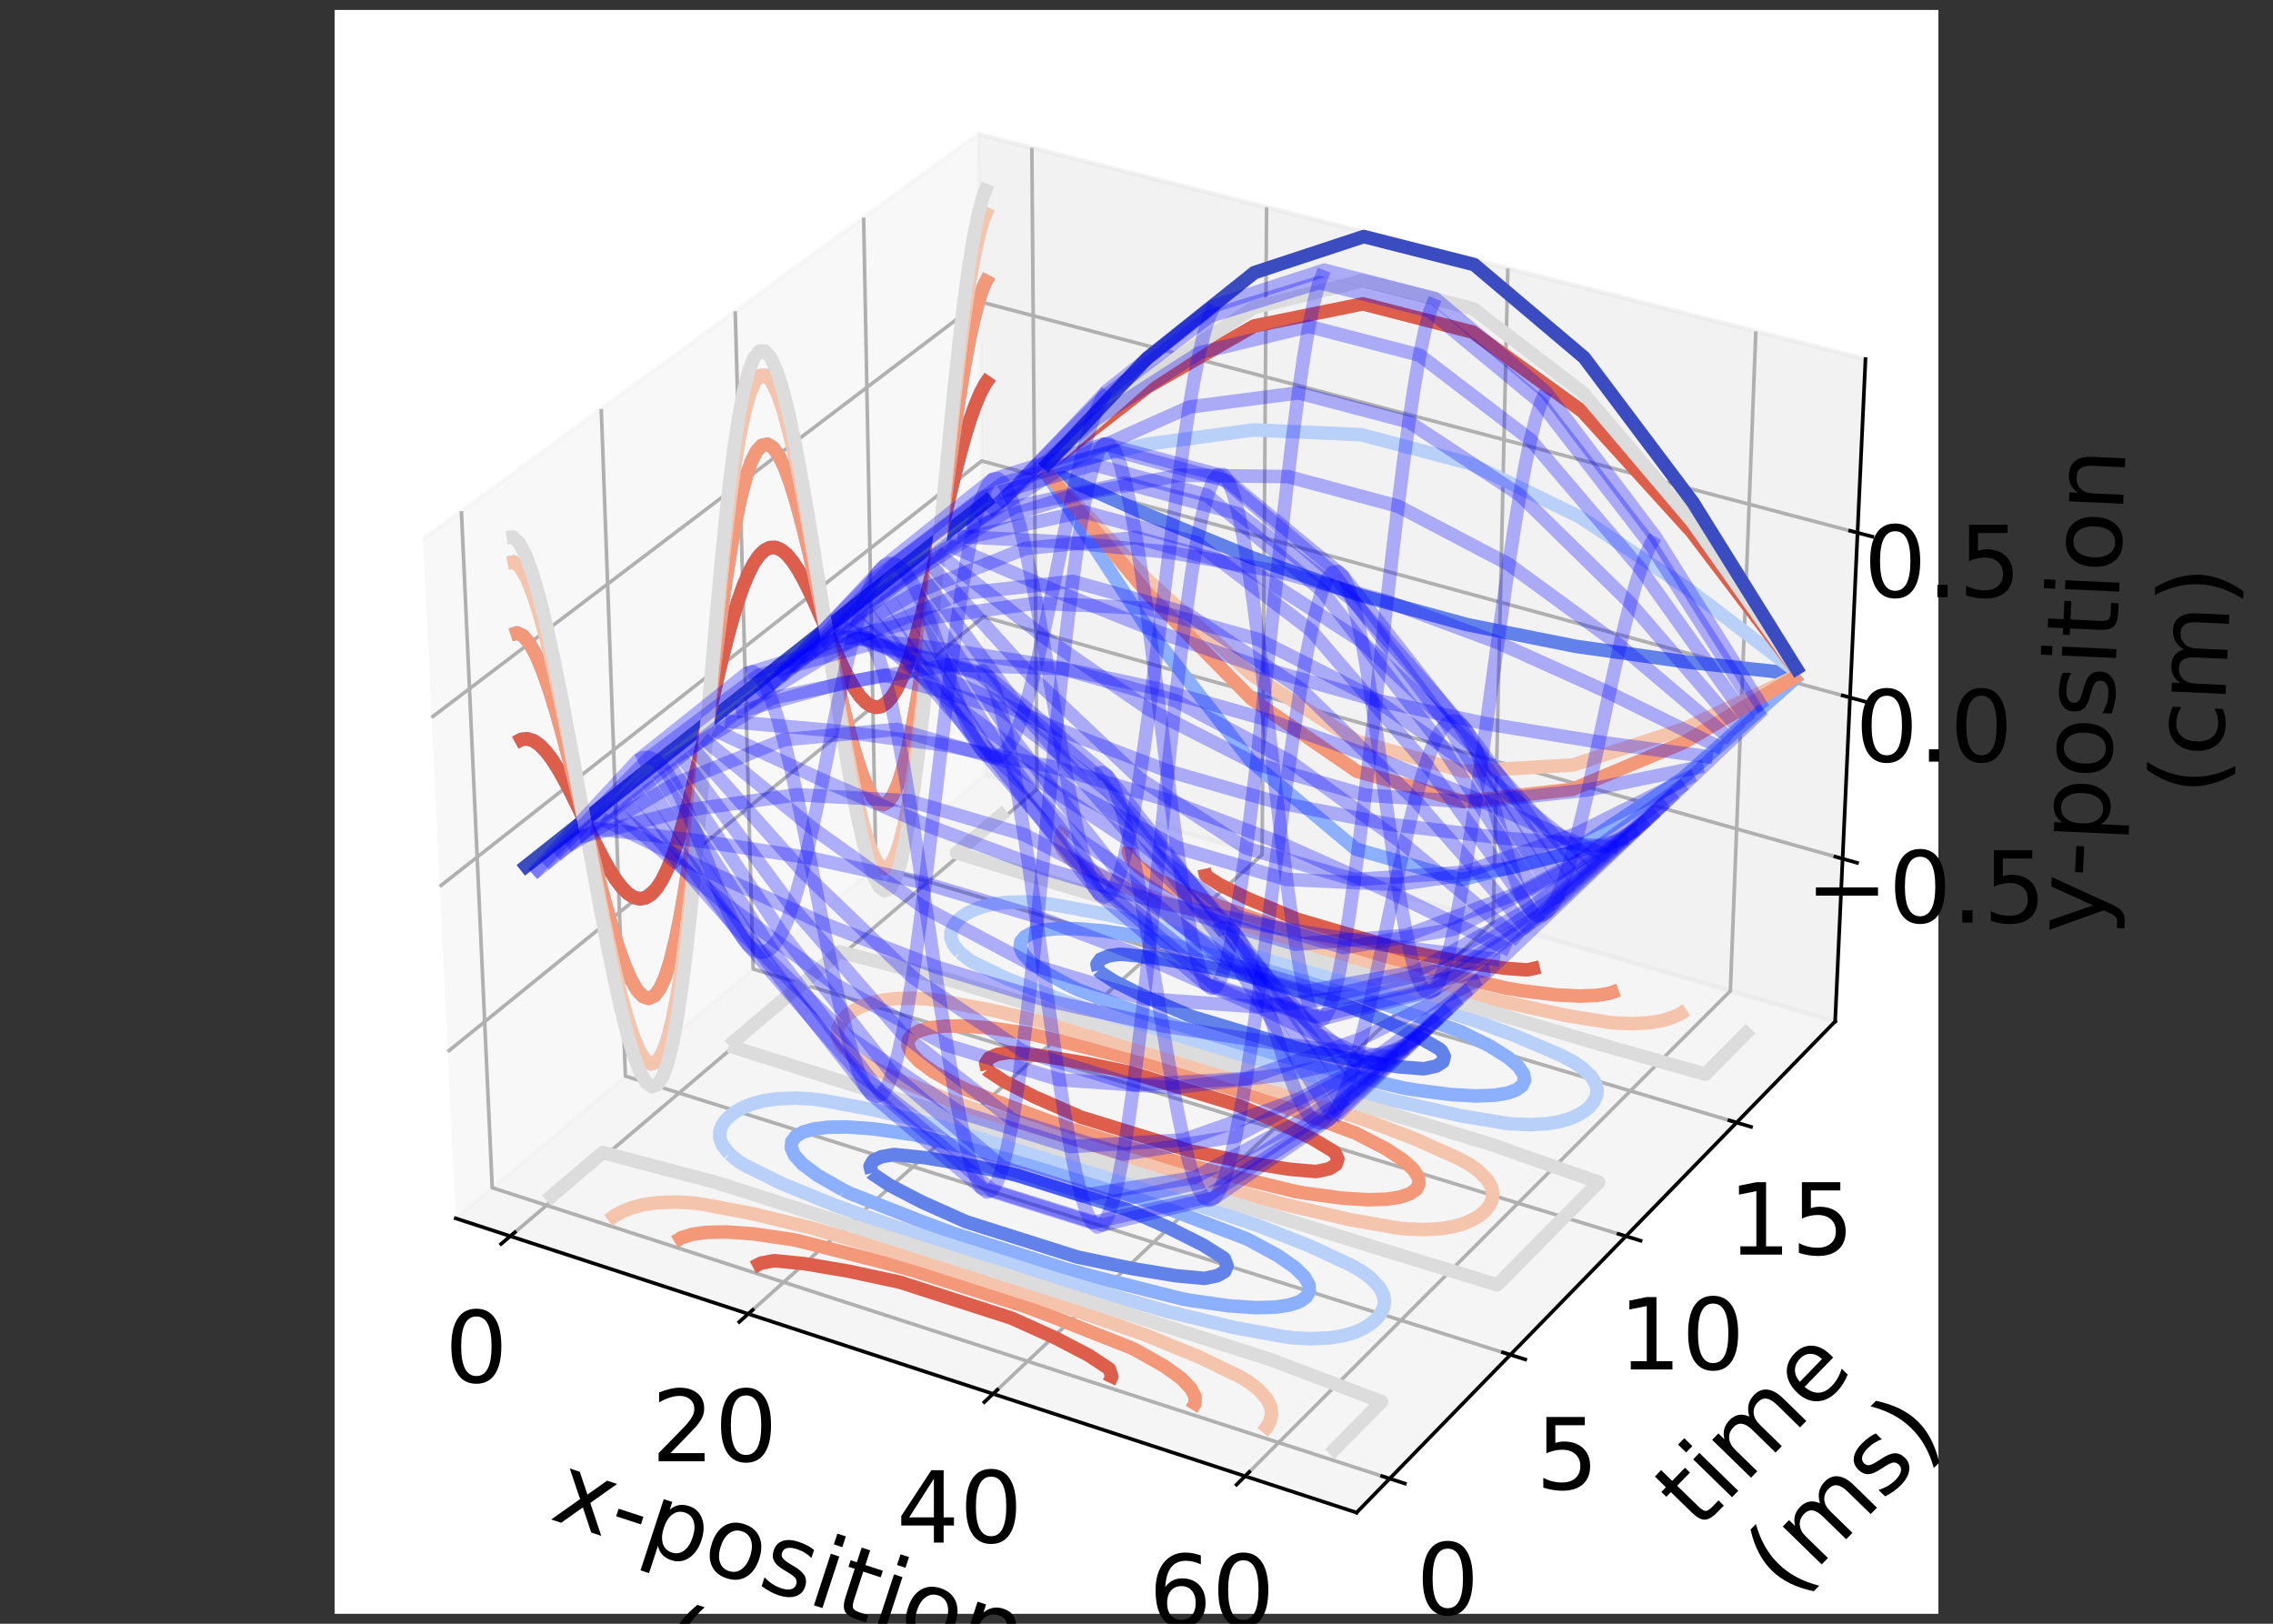 <?xml version="1.0" encoding="utf-8" standalone="no"?>
<!DOCTYPE svg PUBLIC "-//W3C//DTD SVG 1.1//EN"
  "http://www.w3.org/Graphics/SVG/1.1/DTD/svg11.dtd">
<!-- Created with matplotlib (https://matplotlib.org/) -->
<svg height="360pt" version="1.1" viewBox="0 0 504 360" width="504pt" xmlns="http://www.w3.org/2000/svg" xmlns:xlink="http://www.w3.org/1999/xlink">
 <rect x="0" y="0" width="504" height="360" fill="#333333" stroke="none"/>
 <defs>
  <style type="text/css">*{stroke-linecap:butt;stroke-linejoin:round;}</style>
 </defs>
 <g id="figure_1">
  <g id="patch_1">
   <path d="M 0 360 
L 504 360 
L 504 0 
L 0 0 
z
" style="fill:none;"/>
  </g>
  <g id="patch_2">
   <path d="M 74.2 357.8 
L 429.8 357.8 
L 429.8 2.2 
L 74.2 2.2 
z
" style="fill:#ffffff;"/>
  </g>
  <g id="pane3d_1">
   <g id="patch_3">
    <path d="M 101.05 270.12 
L 218.481 171.688 
L 216.849 29.73 
L 93.798 119.527 
" style="fill:#f2f2f2;opacity:0.5;stroke:#f2f2f2;stroke-linejoin:miter;"/>
   </g>
  </g>
  <g id="pane3d_2">
   <g id="patch_4">
    <path d="M 218.481 171.688 
L 406.915 226.458 
L 413.64 79.611 
L 216.849 29.73 
" style="fill:#e6e6e6;opacity:0.5;stroke:#e6e6e6;stroke-linejoin:miter;"/>
   </g>
  </g>
  <g id="pane3d_3">
   <g id="patch_5">
    <path d="M 101.05 270.12 
L 300.8 335.359 
L 406.915 226.458 
L 218.481 171.688 
" style="fill:#ececec;opacity:0.5;stroke:#ececec;stroke-linejoin:miter;"/>
   </g>
  </g>
  <g id="axis3d_1">
   <g id="line2d_1">
    <path d="M 101.05 270.12 
L 300.8 335.359 
" style="fill:none;stroke:#000000;stroke-linecap:square;stroke-width:0.8;"/>
   </g>
   <g id="text_1">
    <!--  -->
    <g transform="translate(191.622 307.722)rotate(-341.913)scale(0.22 -0.22)"/>
    <!--  -->
    <g transform="translate(183.974 331.14)rotate(-341.913)scale(0.22 -0.22)"/>
    <!-- x-position  -->
    <g transform="translate(121.624 336.692)rotate(-341.913)scale(0.22 -0.22)">
     <defs>
      <path d="M 54.891 54.688 
L 35.109 28.078 
L 55.906 0 
L 45.312 0 
L 29.391 21.484 
L 13.484 0 
L 2.875 0 
L 24.125 28.609 
L 4.688 54.688 
L 15.281 54.688 
L 29.781 35.203 
L 44.281 54.688 
z
" id="DejaVuSans-120"/>
      <path d="M 4.891 31.391 
L 31.203 31.391 
L 31.203 23.391 
L 4.891 23.391 
z
" id="DejaVuSans-45"/>
      <path d="M 18.109 8.203 
L 18.109 -20.797 
L 9.078 -20.797 
L 9.078 54.688 
L 18.109 54.688 
L 18.109 46.391 
Q 20.953 51.266 25.266 53.625 
Q 29.594 56 35.594 56 
Q 45.562 56 51.781 48.094 
Q 58.016 40.188 58.016 27.297 
Q 58.016 14.406 51.781 6.484 
Q 45.562 -1.422 35.594 -1.422 
Q 29.594 -1.422 25.266 0.953 
Q 20.953 3.328 18.109 8.203 
z
M 48.688 27.297 
Q 48.688 37.203 44.609 42.844 
Q 40.531 48.484 33.406 48.484 
Q 26.266 48.484 22.188 42.844 
Q 18.109 37.203 18.109 27.297 
Q 18.109 17.391 22.188 11.75 
Q 26.266 6.109 33.406 6.109 
Q 40.531 6.109 44.609 11.75 
Q 48.688 17.391 48.688 27.297 
z
" id="DejaVuSans-112"/>
      <path d="M 30.609 48.391 
Q 23.391 48.391 19.188 42.75 
Q 14.984 37.109 14.984 27.297 
Q 14.984 17.484 19.156 11.844 
Q 23.344 6.203 30.609 6.203 
Q 37.797 6.203 41.984 11.859 
Q 46.188 17.531 46.188 27.297 
Q 46.188 37.016 41.984 42.703 
Q 37.797 48.391 30.609 48.391 
z
M 30.609 56 
Q 42.328 56 49.016 48.375 
Q 55.719 40.766 55.719 27.297 
Q 55.719 13.875 49.016 6.219 
Q 42.328 -1.422 30.609 -1.422 
Q 18.844 -1.422 12.172 6.219 
Q 5.516 13.875 5.516 27.297 
Q 5.516 40.766 12.172 48.375 
Q 18.844 56 30.609 56 
z
" id="DejaVuSans-111"/>
      <path d="M 44.281 53.078 
L 44.281 44.578 
Q 40.484 46.531 36.375 47.5 
Q 32.281 48.484 27.875 48.484 
Q 21.188 48.484 17.844 46.438 
Q 14.5 44.391 14.5 40.281 
Q 14.5 37.156 16.891 35.375 
Q 19.281 33.594 26.516 31.984 
L 29.594 31.297 
Q 39.156 29.25 43.188 25.516 
Q 47.219 21.781 47.219 15.094 
Q 47.219 7.469 41.188 3.016 
Q 35.156 -1.422 24.609 -1.422 
Q 20.219 -1.422 15.453 -0.562 
Q 10.688 0.297 5.422 2 
L 5.422 11.281 
Q 10.406 8.688 15.234 7.391 
Q 20.062 6.109 24.812 6.109 
Q 31.156 6.109 34.562 8.281 
Q 37.984 10.453 37.984 14.406 
Q 37.984 18.062 35.516 20.016 
Q 33.062 21.969 24.703 23.781 
L 21.578 24.516 
Q 13.234 26.266 9.516 29.906 
Q 5.812 33.547 5.812 39.891 
Q 5.812 47.609 11.281 51.797 
Q 16.75 56 26.812 56 
Q 31.781 56 36.172 55.266 
Q 40.578 54.547 44.281 53.078 
z
" id="DejaVuSans-115"/>
      <path d="M 9.422 54.688 
L 18.406 54.688 
L 18.406 0 
L 9.422 0 
z
M 9.422 75.984 
L 18.406 75.984 
L 18.406 64.594 
L 9.422 64.594 
z
" id="DejaVuSans-105"/>
      <path d="M 18.312 70.219 
L 18.312 54.688 
L 36.812 54.688 
L 36.812 47.703 
L 18.312 47.703 
L 18.312 18.016 
Q 18.312 11.328 20.141 9.422 
Q 21.969 7.516 27.594 7.516 
L 36.812 7.516 
L 36.812 0 
L 27.594 0 
Q 17.188 0 13.234 3.875 
Q 9.281 7.766 9.281 18.016 
L 9.281 47.703 
L 2.688 47.703 
L 2.688 54.688 
L 9.281 54.688 
L 9.281 70.219 
z
" id="DejaVuSans-116"/>
      <path d="M 54.891 33.016 
L 54.891 0 
L 45.906 0 
L 45.906 32.719 
Q 45.906 40.484 42.875 44.328 
Q 39.844 48.188 33.797 48.188 
Q 26.516 48.188 22.312 43.547 
Q 18.109 38.922 18.109 30.906 
L 18.109 0 
L 9.078 0 
L 9.078 54.688 
L 18.109 54.688 
L 18.109 46.188 
Q 21.344 51.125 25.703 53.562 
Q 30.078 56 35.797 56 
Q 45.219 56 50.047 50.172 
Q 54.891 44.344 54.891 33.016 
z
" id="DejaVuSans-110"/>
      <path id="DejaVuSans-32"/>
     </defs>
     <use xlink:href="#DejaVuSans-120"/>
     <use x="59.18" xlink:href="#DejaVuSans-45"/>
     <use x="95.264" xlink:href="#DejaVuSans-112"/>
     <use x="158.74" xlink:href="#DejaVuSans-111"/>
     <use x="219.922" xlink:href="#DejaVuSans-115"/>
     <use x="272.021" xlink:href="#DejaVuSans-105"/>
     <use x="299.805" xlink:href="#DejaVuSans-116"/>
     <use x="339.014" xlink:href="#DejaVuSans-105"/>
     <use x="366.797" xlink:href="#DejaVuSans-111"/>
     <use x="427.979" xlink:href="#DejaVuSans-110"/>
     <use x="491.357" xlink:href="#DejaVuSans-32"/>
    </g>
    <!-- (cm) -->
    <g transform="translate(144.584 370.106)rotate(-341.913)scale(0.22 -0.22)">
     <defs>
      <path d="M 31 75.875 
Q 24.469 64.656 21.281 53.656 
Q 18.109 42.672 18.109 31.391 
Q 18.109 20.125 21.312 9.062 
Q 24.516 -2 31 -13.188 
L 23.188 -13.188 
Q 15.875 -1.703 12.234 9.375 
Q 8.594 20.453 8.594 31.391 
Q 8.594 42.281 12.203 53.312 
Q 15.828 64.359 23.188 75.875 
z
" id="DejaVuSans-40"/>
      <path d="M 48.781 52.594 
L 48.781 44.188 
Q 44.969 46.297 41.141 47.344 
Q 37.312 48.391 33.406 48.391 
Q 24.656 48.391 19.812 42.844 
Q 14.984 37.312 14.984 27.297 
Q 14.984 17.281 19.812 11.734 
Q 24.656 6.203 33.406 6.203 
Q 37.312 6.203 41.141 7.25 
Q 44.969 8.297 48.781 10.406 
L 48.781 2.094 
Q 45.016 0.344 40.984 -0.531 
Q 36.969 -1.422 32.422 -1.422 
Q 20.062 -1.422 12.781 6.344 
Q 5.516 14.109 5.516 27.297 
Q 5.516 40.672 12.859 48.328 
Q 20.219 56 33.016 56 
Q 37.156 56 41.109 55.141 
Q 45.062 54.297 48.781 52.594 
z
" id="DejaVuSans-99"/>
      <path d="M 52 44.188 
Q 55.375 50.25 60.062 53.125 
Q 64.75 56 71.094 56 
Q 79.641 56 84.281 50.016 
Q 88.922 44.047 88.922 33.016 
L 88.922 0 
L 79.891 0 
L 79.891 32.719 
Q 79.891 40.578 77.094 44.375 
Q 74.312 48.188 68.609 48.188 
Q 61.625 48.188 57.562 43.547 
Q 53.516 38.922 53.516 30.906 
L 53.516 0 
L 44.484 0 
L 44.484 32.719 
Q 44.484 40.625 41.703 44.406 
Q 38.922 48.188 33.109 48.188 
Q 26.219 48.188 22.156 43.531 
Q 18.109 38.875 18.109 30.906 
L 18.109 0 
L 9.078 0 
L 9.078 54.688 
L 18.109 54.688 
L 18.109 46.188 
Q 21.188 51.219 25.484 53.609 
Q 29.781 56 35.688 56 
Q 41.656 56 45.828 52.969 
Q 50 49.953 52 44.188 
z
" id="DejaVuSans-109"/>
      <path d="M 8.016 75.875 
L 15.828 75.875 
Q 23.141 64.359 26.781 53.312 
Q 30.422 42.281 30.422 31.391 
Q 30.422 20.453 26.781 9.375 
Q 23.141 -1.703 15.828 -13.188 
L 8.016 -13.188 
Q 14.5 -2 17.703 9.062 
Q 20.906 20.125 20.906 31.391 
Q 20.906 42.672 17.703 53.656 
Q 14.5 64.656 8.016 75.875 
z
" id="DejaVuSans-41"/>
     </defs>
     <use xlink:href="#DejaVuSans-40"/>
     <use x="39.014" xlink:href="#DejaVuSans-99"/>
     <use x="93.994" xlink:href="#DejaVuSans-109"/>
     <use x="191.406" xlink:href="#DejaVuSans-41"/>
    </g>
   </g>
   <g id="Line3DCollection_1">
    <path d="M 113.148 274.072 
L 229.941 175.019 
L 228.793 32.758 
" style="fill:none;stroke:#b0b0b0;stroke-width:0.8;"/>
    <path d="M 165.908 291.303 
L 279.847 189.524 
L 280.845 45.951 
" style="fill:none;stroke:#b0b0b0;stroke-width:0.8;"/>
    <path d="M 220.194 309.033 
L 331.076 204.414 
L 334.337 59.51 
" style="fill:none;stroke:#b0b0b0;stroke-width:0.8;"/>
    <path d="M 276.073 327.283 
L 383.679 219.704 
L 389.328 73.449 
" style="fill:none;stroke:#b0b0b0;stroke-width:0.8;"/>
   </g>
   <g id="xtick_1">
    <g id="line2d_2">
     <path d="M 114.165 273.209 
L 111.11 275.8 
" style="fill:none;stroke:#000000;stroke-linecap:square;stroke-width:0.8;"/>
    </g>
    <g id="text_2">
     <!-- 0 -->
     <g transform="translate(98.627 306.484)scale(0.22 -0.22)">
      <defs>
       <path d="M 31.781 66.406 
Q 24.172 66.406 20.328 58.906 
Q 16.5 51.422 16.5 36.375 
Q 16.5 21.391 20.328 13.891 
Q 24.172 6.391 31.781 6.391 
Q 39.453 6.391 43.281 13.891 
Q 47.125 21.391 47.125 36.375 
Q 47.125 51.422 43.281 58.906 
Q 39.453 66.406 31.781 66.406 
z
M 31.781 74.219 
Q 44.047 74.219 50.516 64.516 
Q 56.984 54.828 56.984 36.375 
Q 56.984 17.969 50.516 8.266 
Q 44.047 -1.422 31.781 -1.422 
Q 19.531 -1.422 13.062 8.266 
Q 6.594 17.969 6.594 36.375 
Q 6.594 54.828 13.062 64.516 
Q 19.531 74.219 31.781 74.219 
z
" id="DejaVuSans-48"/>
      </defs>
      <use xlink:href="#DejaVuSans-48"/>
     </g>
    </g>
   </g>
   <g id="xtick_2">
    <g id="line2d_3">
     <path d="M 166.901 290.416 
L 163.917 293.081 
" style="fill:none;stroke:#000000;stroke-linecap:square;stroke-width:0.8;"/>
    </g>
    <g id="text_3">
     <!-- 20 -->
     <g transform="translate(144.43 323.989)scale(0.22 -0.22)">
      <defs>
       <path d="M 19.188 8.297 
L 53.609 8.297 
L 53.609 0 
L 7.328 0 
L 7.328 8.297 
Q 12.938 14.109 22.625 23.891 
Q 32.328 33.688 34.812 36.531 
Q 39.547 41.844 41.422 45.531 
Q 43.312 49.219 43.312 52.781 
Q 43.312 58.594 39.234 62.25 
Q 35.156 65.922 28.609 65.922 
Q 23.969 65.922 18.812 64.312 
Q 13.672 62.703 7.812 59.422 
L 7.812 69.391 
Q 13.766 71.781 18.938 73 
Q 24.125 74.219 28.422 74.219 
Q 39.75 74.219 46.484 68.547 
Q 53.219 62.891 53.219 53.422 
Q 53.219 48.922 51.531 44.891 
Q 49.859 40.875 45.406 35.406 
Q 44.188 33.984 37.641 27.219 
Q 31.109 20.453 19.188 8.297 
z
" id="DejaVuSans-50"/>
      </defs>
      <use xlink:href="#DejaVuSans-50"/>
      <use x="63.623" xlink:href="#DejaVuSans-48"/>
     </g>
    </g>
   </g>
   <g id="xtick_3">
    <g id="line2d_4">
     <path d="M 221.162 308.12 
L 218.254 310.863 
" style="fill:none;stroke:#000000;stroke-linecap:square;stroke-width:0.8;"/>
    </g>
    <g id="text_4">
     <!-- 40 -->
     <g transform="translate(198.762 342.001)scale(0.22 -0.22)">
      <defs>
       <path d="M 37.797 64.312 
L 12.891 25.391 
L 37.797 25.391 
z
M 35.203 72.906 
L 47.609 72.906 
L 47.609 25.391 
L 58.016 25.391 
L 58.016 17.188 
L 47.609 17.188 
L 47.609 0 
L 37.797 0 
L 37.797 17.188 
L 4.891 17.188 
L 4.891 26.703 
z
" id="DejaVuSans-52"/>
      </defs>
      <use xlink:href="#DejaVuSans-52"/>
      <use x="63.623" xlink:href="#DejaVuSans-48"/>
     </g>
    </g>
   </g>
   <g id="xtick_4">
    <g id="line2d_5">
     <path d="M 277.013 326.343 
L 274.188 329.167 
" style="fill:none;stroke:#000000;stroke-linecap:square;stroke-width:0.8;"/>
    </g>
    <g id="text_5">
     <!-- 60 -->
     <g transform="translate(254.694 360.543)scale(0.22 -0.22)">
      <defs>
       <path d="M 33.016 40.375 
Q 26.375 40.375 22.484 35.828 
Q 18.609 31.297 18.609 23.391 
Q 18.609 15.531 22.484 10.953 
Q 26.375 6.391 33.016 6.391 
Q 39.656 6.391 43.531 10.953 
Q 47.406 15.531 47.406 23.391 
Q 47.406 31.297 43.531 35.828 
Q 39.656 40.375 33.016 40.375 
z
M 52.594 71.297 
L 52.594 62.312 
Q 48.875 64.062 45.094 64.984 
Q 41.312 65.922 37.594 65.922 
Q 27.828 65.922 22.672 59.328 
Q 17.531 52.734 16.797 39.406 
Q 19.672 43.656 24.016 45.922 
Q 28.375 48.188 33.594 48.188 
Q 44.578 48.188 50.953 41.516 
Q 57.328 34.859 57.328 23.391 
Q 57.328 12.156 50.688 5.359 
Q 44.047 -1.422 33.016 -1.422 
Q 20.359 -1.422 13.672 8.266 
Q 6.984 17.969 6.984 36.375 
Q 6.984 53.656 15.188 63.938 
Q 23.391 74.219 37.203 74.219 
Q 40.922 74.219 44.703 73.484 
Q 48.484 72.75 52.594 71.297 
z
" id="DejaVuSans-54"/>
      </defs>
      <use xlink:href="#DejaVuSans-54"/>
      <use x="63.623" xlink:href="#DejaVuSans-48"/>
     </g>
    </g>
   </g>
  </g>
  <g id="axis3d_2">
   <g id="line2d_6">
    <path d="M 406.915 226.458 
L 300.8 335.359 
" style="fill:none;stroke:#000000;stroke-linecap:square;stroke-width:0.8;"/>
   </g>
   <g id="text_6">
    <!--  -->
    <g transform="translate(361.077 284.92)rotate(-45.742)scale(0.22 -0.22)"/>
    <!--  -->
    <g transform="translate(378.721 302.113)rotate(-45.742)scale(0.22 -0.22)"/>
    <!-- time  -->
    <g transform="translate(376.582 339.608)rotate(-45.742)scale(0.22 -0.22)">
     <defs>
      <path d="M 56.203 29.594 
L 56.203 25.203 
L 14.891 25.203 
Q 15.484 15.922 20.484 11.062 
Q 25.484 6.203 34.422 6.203 
Q 39.594 6.203 44.453 7.469 
Q 49.312 8.734 54.109 11.281 
L 54.109 2.781 
Q 49.266 0.734 44.188 -0.344 
Q 39.109 -1.422 33.891 -1.422 
Q 20.797 -1.422 13.156 6.188 
Q 5.516 13.812 5.516 26.812 
Q 5.516 40.234 12.766 48.109 
Q 20.016 56 32.328 56 
Q 43.359 56 49.781 48.891 
Q 56.203 41.797 56.203 29.594 
z
M 47.219 32.234 
Q 47.125 39.594 43.094 43.984 
Q 39.062 48.391 32.422 48.391 
Q 24.906 48.391 20.391 44.141 
Q 15.875 39.891 15.188 32.172 
z
" id="DejaVuSans-101"/>
     </defs>
     <use xlink:href="#DejaVuSans-116"/>
     <use x="39.209" xlink:href="#DejaVuSans-105"/>
     <use x="66.992" xlink:href="#DejaVuSans-109"/>
     <use x="164.404" xlink:href="#DejaVuSans-101"/>
     <use x="225.928" xlink:href="#DejaVuSans-32"/>
    </g>
    <!-- (ms) -->
    <g transform="translate(396.542 354.424)rotate(-45.742)scale(0.22 -0.22)">
     <use xlink:href="#DejaVuSans-40"/>
     <use x="39.014" xlink:href="#DejaVuSans-109"/>
     <use x="136.426" xlink:href="#DejaVuSans-115"/>
     <use x="188.525" xlink:href="#DejaVuSans-41"/>
    </g>
   </g>
   <g id="Line3DCollection_2">
    <path d="M 102.307 113.317 
L 109.142 263.338 
L 308.142 327.824 
" style="fill:none;stroke:#b0b0b0;stroke-width:0.8;"/>
    <path d="M 133.321 90.684 
L 138.671 238.586 
L 334.898 300.366 
" style="fill:none;stroke:#b0b0b0;stroke-width:0.8;"/>
    <path d="M 163.024 69.009 
L 167.005 214.836 
L 360.514 274.077 
" style="fill:none;stroke:#b0b0b0;stroke-width:0.8;"/>
    <path d="M 191.496 48.231 
L 194.214 192.029 
L 385.063 248.884 
" style="fill:none;stroke:#b0b0b0;stroke-width:0.8;"/>
   </g>
   <g id="xtick_5">
    <g id="line2d_7">
     <path d="M 306.465 327.28 
L 311.501 328.912 
" style="fill:none;stroke:#000000;stroke-linecap:square;stroke-width:0.8;"/>
    </g>
    <g id="text_7">
     <!-- 0 -->
     <g transform="translate(314.022 357.961)scale(0.22 -0.22)">
      <use xlink:href="#DejaVuSans-48"/>
     </g>
    </g>
   </g>
   <g id="xtick_6">
    <g id="line2d_8">
     <path d="M 333.246 299.846 
L 338.206 301.407 
" style="fill:none;stroke:#000000;stroke-linecap:square;stroke-width:0.8;"/>
    </g>
    <g id="text_8">
     <!-- 5 -->
     <g transform="translate(340.509 330.199)scale(0.22 -0.22)">
      <defs>
       <path d="M 10.797 72.906 
L 49.516 72.906 
L 49.516 64.594 
L 19.828 64.594 
L 19.828 46.734 
Q 21.969 47.469 24.109 47.828 
Q 26.266 48.188 28.422 48.188 
Q 40.625 48.188 47.75 41.5 
Q 54.891 34.812 54.891 23.391 
Q 54.891 11.625 47.562 5.094 
Q 40.234 -1.422 26.906 -1.422 
Q 22.312 -1.422 17.547 -0.641 
Q 12.797 0.141 7.719 1.703 
L 7.719 11.625 
Q 12.109 9.234 16.797 8.062 
Q 21.484 6.891 26.703 6.891 
Q 35.156 6.891 40.078 11.328 
Q 45.016 15.766 45.016 23.391 
Q 45.016 31 40.078 35.438 
Q 35.156 39.891 26.703 39.891 
Q 22.75 39.891 18.812 39.016 
Q 14.891 38.141 10.797 36.281 
z
" id="DejaVuSans-53"/>
      </defs>
      <use xlink:href="#DejaVuSans-53"/>
     </g>
    </g>
   </g>
   <g id="xtick_7">
    <g id="line2d_9">
     <path d="M 358.887 273.579 
L 363.773 275.074 
" style="fill:none;stroke:#000000;stroke-linecap:square;stroke-width:0.8;"/>
    </g>
    <g id="text_9">
     <!-- 10 -->
     <g transform="translate(358.87 303.62)scale(0.22 -0.22)">
      <defs>
       <path d="M 12.406 8.297 
L 28.516 8.297 
L 28.516 63.922 
L 10.984 60.406 
L 10.984 69.391 
L 28.422 72.906 
L 38.281 72.906 
L 38.281 8.297 
L 54.391 8.297 
L 54.391 0 
L 12.406 0 
z
" id="DejaVuSans-49"/>
      </defs>
      <use xlink:href="#DejaVuSans-49"/>
      <use x="63.623" xlink:href="#DejaVuSans-48"/>
     </g>
    </g>
   </g>
   <g id="xtick_8">
    <g id="line2d_10">
     <path d="M 383.46 248.406 
L 388.273 249.84 
" style="fill:none;stroke:#000000;stroke-linecap:square;stroke-width:0.8;"/>
    </g>
    <g id="text_10">
     <!-- 15 -->
     <g transform="translate(383.171 278.149)scale(0.22 -0.22)">
      <use xlink:href="#DejaVuSans-49"/>
      <use x="63.623" xlink:href="#DejaVuSans-53"/>
     </g>
    </g>
   </g>
  </g>
  <g id="axis3d_3">
   <g id="line2d_11">
    <path d="M 406.915 226.458 
L 413.64 79.611 
" style="fill:none;stroke:#000000;stroke-linecap:square;stroke-width:0.8;"/>
   </g>
   <g id="text_11">
    <!--  -->
    <g transform="translate(419.798 147.812)rotate(-87.378)scale(0.22 -0.22)"/>
    <!--  -->
    <g transform="translate(444.407 148.939)rotate(-87.378)scale(0.22 -0.22)"/>
    <!-- y-position  -->
    <g transform="translate(466.393 207.359)rotate(-87.378)scale(0.22 -0.22)">
     <defs>
      <path d="M 32.172 -5.078 
Q 28.375 -14.844 24.75 -17.812 
Q 21.141 -20.797 15.094 -20.797 
L 7.906 -20.797 
L 7.906 -13.281 
L 13.188 -13.281 
Q 16.891 -13.281 18.938 -11.516 
Q 21 -9.766 23.484 -3.219 
L 25.094 0.875 
L 2.984 54.688 
L 12.5 54.688 
L 29.594 11.922 
L 46.688 54.688 
L 56.203 54.688 
z
" id="DejaVuSans-121"/>
     </defs>
     <use xlink:href="#DejaVuSans-121"/>
     <use x="57.43" xlink:href="#DejaVuSans-45"/>
     <use x="93.514" xlink:href="#DejaVuSans-112"/>
     <use x="156.99" xlink:href="#DejaVuSans-111"/>
     <use x="218.172" xlink:href="#DejaVuSans-115"/>
     <use x="270.271" xlink:href="#DejaVuSans-105"/>
     <use x="298.055" xlink:href="#DejaVuSans-116"/>
     <use x="337.264" xlink:href="#DejaVuSans-105"/>
     <use x="365.047" xlink:href="#DejaVuSans-111"/>
     <use x="426.229" xlink:href="#DejaVuSans-110"/>
     <use x="489.607" xlink:href="#DejaVuSans-32"/>
    </g>
    <!-- (cm) -->
    <g transform="translate(492.466 176.513)rotate(-87.378)scale(0.22 -0.22)">
     <use xlink:href="#DejaVuSans-40"/>
     <use x="39.014" xlink:href="#DejaVuSans-99"/>
     <use x="93.994" xlink:href="#DejaVuSans-109"/>
     <use x="191.406" xlink:href="#DejaVuSans-41"/>
    </g>
   </g>
   <g id="Line3DCollection_3">
    <path d="M 408.567 190.392 
L 218.079 136.766 
L 99.271 233.181 
" style="fill:none;stroke:#b0b0b0;stroke-width:0.8;"/>
    <path d="M 410.204 154.644 
L 217.682 102.19 
L 97.507 196.538 
" style="fill:none;stroke:#b0b0b0;stroke-width:0.8;"/>
    <path d="M 411.877 118.117 
L 217.276 66.896 
L 95.702 159.065 
" style="fill:none;stroke:#b0b0b0;stroke-width:0.8;"/>
   </g>
   <g id="xtick_9">
    <g id="line2d_12">
     <path d="M 406.967 189.941 
L 411.77 191.293 
" style="fill:none;stroke:#000000;stroke-linecap:square;stroke-width:0.8;"/>
    </g>
    <g id="text_12">
     <!-- −0.5 -->
     <g transform="translate(400.315 204.554)scale(0.22 -0.22)">
      <defs>
       <path d="M 10.594 35.5 
L 73.188 35.5 
L 73.188 27.203 
L 10.594 27.203 
z
" id="DejaVuSans-8722"/>
       <path d="M 10.688 12.406 
L 21 12.406 
L 21 0 
L 10.688 0 
z
" id="DejaVuSans-46"/>
      </defs>
      <use xlink:href="#DejaVuSans-8722"/>
      <use x="83.789" xlink:href="#DejaVuSans-48"/>
      <use x="147.412" xlink:href="#DejaVuSans-46"/>
      <use x="179.199" xlink:href="#DejaVuSans-53"/>
     </g>
    </g>
   </g>
   <g id="xtick_10">
    <g id="line2d_13">
     <path d="M 408.587 154.204 
L 413.443 155.527 
" style="fill:none;stroke:#000000;stroke-linecap:square;stroke-width:0.8;"/>
    </g>
    <g id="text_13">
     <!-- 0.0 -->
     <g transform="translate(411.365 168.862)scale(0.22 -0.22)">
      <use xlink:href="#DejaVuSans-48"/>
      <use x="63.623" xlink:href="#DejaVuSans-46"/>
      <use x="95.41" xlink:href="#DejaVuSans-48"/>
     </g>
    </g>
   </g>
   <g id="xtick_11">
    <g id="line2d_14">
     <path d="M 410.241 117.687 
L 415.152 118.979 
" style="fill:none;stroke:#000000;stroke-linecap:square;stroke-width:0.8;"/>
    </g>
    <g id="text_14">
     <!-- 0.5 -->
     <g transform="translate(413.236 132.392)scale(0.22 -0.22)">
      <use xlink:href="#DejaVuSans-48"/>
      <use x="63.623" xlink:href="#DejaVuSans-46"/>
      <use x="95.41" xlink:href="#DejaVuSans-53"/>
     </g>
    </g>
   </g>
  </g>
  <g id="axes_1">
   <g id="Line3DCollection_4"/>
   <g id="Line3DCollection_5"/>
   <g id="Line3DCollection_6"/>
   <g id="Line3DCollection_7"/>
   <g id="Line3DCollection_8">
    <path clip-path="url(#pa8b7e36091)" d="M 399.114 149.493 
L 374.1 146.782 
L 349.478 143.314 
L 325.234 138.469 
L 301.335 131.915 
L 277.737 123.673 
L 254.398 114.109 
L 231.291 103.858 
" style="fill:none;stroke:#6282ea;stroke-width:3;"/>
   </g>
   <g id="Line3DCollection_9">
    <path clip-path="url(#pa8b7e36091)" d="M 399.114 149.493 
L 373.203 172.472 
L 348.217 189.047 
L 324.084 195.014 
L 300.591 188.23 
L 277.457 168.846 
L 254.416 139.271 
L 231.291 103.858 
" style="fill:none;stroke:#8db0fe;stroke-width:3;"/>
   </g>
   <g id="Line3DCollection_10">
    <path clip-path="url(#pa8b7e36091)" d="M 399.114 149.493 
L 374.658 130.809 
L 350.269 114.601 
L 325.959 102.779 
L 301.804 96.376 
L 277.912 95.323 
L 254.387 98.47 
L 231.291 103.858 
" style="fill:none;stroke:#b9d0f9;stroke-width:3;"/>
   </g>
   <g id="Line3DCollection_11">
    <path clip-path="url(#pa8b7e36091)" d="M 399.114 149.493 
L 373.586 161.514 
L 348.753 169.608 
L 324.572 171.023 
L 300.907 164.335 
L 277.576 149.642 
L 254.409 128.537 
L 231.291 103.858 
" style="fill:none;stroke:#f5c4ac;stroke-width:3;"/>
   </g>
   <g id="Line3DCollection_12">
    <path clip-path="url(#pa8b7e36091)" d="M 399.114 149.493 
L 373.479 164.554 
L 348.604 175.011 
L 324.436 177.698 
L 300.819 170.983 
L 277.543 154.979 
L 254.411 131.514 
L 231.291 103.858 
" style="fill:none;stroke:#f4987a;stroke-width:3;"/>
   </g>
   <g id="Line3DCollection_13">
    <path clip-path="url(#pa8b7e36091)" d="M 399.114 149.493 
L 375.109 117.907 
L 350.913 91.248 
L 326.552 73.644 
L 302.187 67.368 
L 278.055 72.271 
L 254.378 85.841 
L 231.291 103.858 
" style="fill:none;stroke:#dd5f4b;stroke-width:3;"/>
   </g>
   <g id="Line3DCollection_14">
    <path clip-path="url(#pa8b7e36091)" d="M 399.114 149.493 
L 375.189 115.625 
L 351.028 87.103 
L 326.657 68.463 
L 302.255 62.209 
L 278.08 68.181 
L 254.377 83.607 
L 231.291 103.858 
" style="fill:none;stroke:#dddcdc;stroke-width:3;"/>
   </g>
   <g id="Line3DCollection_15">
    <path clip-path="url(#pa8b7e36091)" d="M 399.114 149.493 
L 375.339 111.316 
L 351.244 79.265 
L 326.856 58.656 
L 302.384 52.447 
L 278.128 60.445 
L 254.374 79.391 
L 231.291 103.858 
" style="fill:none;stroke:#3b4cc0;stroke-width:3;"/>
   </g>
   <g id="Line3DCollection_16">
    <path clip-path="url(#pa8b7e36091)" d="M 193.317 260.095 
L 193.389 260.183 
L 197.252 262.777 
L 204.312 266.455 
L 214.232 270.887 
L 238.785 278.672 
L 251 281.243 
L 260.648 282.833 
L 266.931 283.422 
L 267.114 283.413 
L 269.921 282.838 
L 271.559 281.895 
L 272.082 280.603 
L 271.478 279.066 
L 271.319 278.91 
L 266.753 276.027 
L 259.039 272.162 
L 249.982 268.217 
L 225.568 260.565 
L 214.908 258.318 
L 205.117 256.667 
L 198.427 255.988 
L 198.108 255.991 
L 195.411 256.464 
L 193.628 257.329 
L 192.913 258.534 
L 193.317 260.095 
" style="fill:none;stroke:#6282ea;stroke-width:3;"/>
    <path clip-path="url(#pa8b7e36091)" d="M 243.561 215.188 
L 243.764 215.431 
L 246.988 217.531 
L 253.553 220.823 
L 264.101 225.323 
L 264.224 225.371 
L 288.155 232.578 
L 288.298 232.61 
L 301.241 235.168 
L 310.202 236.524 
L 315.442 236.946 
L 315.959 236.915 
L 318.503 236.342 
L 319.921 235.434 
L 320.251 234.202 
L 319.604 232.958 
L 319.094 232.528 
L 314.288 229.77 
L 306.311 226.073 
L 298.526 222.895 
L 274.729 215.807 
L 265.683 213.962 
L 255.788 212.313 
L 249.023 211.595 
L 248.089 211.588 
L 245.794 211.932 
L 243.995 212.699 
L 243.237 213.78 
L 243.561 215.188 
" style="fill:none;stroke:#6282ea;stroke-width:3;"/>
   </g>
   <g id="Line3DCollection_17">
    <path clip-path="url(#pa8b7e36091)" d="M 187.038 263.871 
L 188.451 264.57 
L 204.417 270.844 
L 211.419 273.448 
L 236.006 281.266 
L 243.743 283.345 
L 262.172 287.982 
L 264.058 288.325 
L 272.453 289.513 
L 278.39 289.919 
L 282.715 289.814 
L 285.88 289.343 
L 288.133 288.585 
L 289.599 287.581 
L 290.313 286.343 
L 290.233 284.858 
L 289.228 283.086 
L 287.036 280.946 
L 283.18 278.289 
L 276.761 274.837 
L 276.18 274.56 
L 256.939 267.203 
L 252.712 265.669 
L 228.332 258.049 
L 223.828 256.852 
L 202.988 251.655 
L 202.281 251.527 
L 193.869 250.304 
L 187.94 249.857 
L 183.604 249.91 
L 180.395 250.317 
L 178.059 251.001 
L 176.469 251.92 
L 175.583 253.065 
L 175.435 254.445 
L 176.147 256.1 
L 177.958 258.108 
L 181.31 260.609 
L 187.038 263.871 
" style="fill:none;stroke:#8db0fe;stroke-width:3;"/>
    <path clip-path="url(#pa8b7e36091)" d="M 236.991 218.479 
L 239.173 219.509 
L 252.213 224.397 
L 261.631 227.732 
L 285.595 234.968 
L 295.994 237.611 
L 311.024 241.179 
L 313.918 241.672 
L 321.708 242.671 
L 327.225 242.984 
L 331.236 242.843 
L 334.153 242.375 
L 336.201 241.647 
L 337.49 240.694 
L 338.047 239.524 
L 337.822 238.123 
L 336.675 236.45 
L 334.332 234.425 
L 330.296 231.9 
L 323.983 228.763 
L 323.298 228.499 
L 302.227 220.926 
L 301.062 220.527 
L 277.298 213.468 
L 276.062 213.153 
L 253.397 207.711 
L 252.64 207.545 
L 244.576 206.378 
L 238.631 205.899 
L 234.312 205.904 
L 231.131 206.249 
L 228.822 206.856 
L 227.251 207.685 
L 226.367 208.723 
L 226.197 209.976 
L 226.847 211.479 
L 228.535 213.298 
L 231.665 215.555 
L 236.991 218.479 
" style="fill:none;stroke:#8db0fe;stroke-width:3;"/>
   </g>
   <g id="Line3DCollection_18">
    <path clip-path="url(#pa8b7e36091)" d="M 115.474 192.97 
L 116.768 191.945 
L 118.059 190.922 
L 119.348 189.9 
L 120.634 188.881 
L 121.918 187.863 
L 123.2 186.847 
L 124.48 185.833 
L 125.757 184.821 
L 127.032 183.811 
L 128.305 182.802 
L 129.575 181.795 
L 130.843 180.79 
L 132.109 179.787 
L 133.372 178.786 
L 134.633 177.787 
L 135.892 176.789 
L 137.149 175.793 
L 138.403 174.799 
L 139.656 173.806 
L 140.906 172.816 
L 142.153 171.827 
L 143.399 170.84 
L 144.642 169.855 
L 145.883 168.871 
L 147.122 167.889 
L 148.359 166.909 
L 149.593 165.931 
L 150.826 164.954 
L 152.056 163.979 
L 153.284 163.006 
L 154.509 162.035 
L 155.733 161.065 
L 156.954 160.097 
L 158.174 159.131 
L 159.391 158.167 
L 160.606 157.204 
L 161.818 156.243 
L 163.029 155.283 
L 164.238 154.325 
L 165.444 153.369 
L 166.648 152.415 
L 167.851 151.462 
L 169.051 150.511 
L 170.249 149.562 
L 171.445 148.614 
L 172.638 147.668 
L 173.83 146.723 
L 175.02 145.781 
L 176.207 144.839 
L 177.393 143.9 
L 178.576 142.962 
L 179.758 142.026 
L 180.937 141.091 
L 182.114 140.158 
L 183.29 139.227 
L 184.463 138.297 
L 185.634 137.369 
L 186.803 136.442 
L 187.97 135.517 
L 189.136 134.594 
L 190.299 133.672 
L 191.46 132.752 
L 192.619 131.833 
L 193.776 130.916 
L 194.931 130.001 
L 196.084 129.087 
L 197.236 128.175 
L 198.385 127.264 
L 199.532 126.355 
L 200.677 125.447 
L 201.821 124.541 
L 202.962 123.637 
L 204.101 122.734 
L 205.239 121.832 
L 206.374 120.932 
L 207.508 120.034 
L 208.64 119.137 
L 209.769 118.242 
L 210.897 117.348 
L 212.023 116.456 
L 213.147 115.565 
L 214.269 114.676 
L 215.39 113.788 
L 216.508 112.902 
L 217.624 112.017 
L 218.739 111.134 
L 219.851 110.252 
" style="fill:none;stroke:#3b4cc0;stroke-width:3;"/>
   </g>
   <g id="Line3DCollection_19">
    <path clip-path="url(#pa8b7e36091)" d="M 161.715 255.831 
L 163.826 257.549 
L 165.182 258.372 
L 173.353 262.416 
L 185.35 267.325 
L 196.514 271.247 
L 209.09 275.568 
L 233.706 283.414 
L 247.044 287.349 
L 259.183 290.845 
L 273.557 294.308 
L 284.647 296.348 
L 286.755 296.614 
L 290.787 296.812 
L 294.866 296.62 
L 297.942 296.112 
L 300.361 295.397 
L 302.309 294.534 
L 303.886 293.557 
L 305.144 292.482 
L 306.097 291.313 
L 306.728 290.045 
L 306.983 288.662 
L 306.755 287.132 
L 305.85 285.393 
L 303.899 283.33 
L 301.823 281.791 
L 299.628 280.547 
L 290.196 276.16 
L 279.084 271.779 
L 261.432 265.754 
L 254.945 263.584 
L 230.593 255.991 
L 223.975 254.073 
L 206.002 248.978 
L 193.939 246.106 
L 182.779 244.02 
L 179.855 243.646 
L 176.536 243.469 
L 172.48 243.602 
L 169.402 244.042 
L 166.954 244.681 
L 164.951 245.461 
L 163.294 246.352 
L 161.932 247.338 
L 160.849 248.415 
L 160.058 249.586 
L 159.608 250.868 
L 159.592 252.291 
L 160.185 253.91 
L 161.715 255.831 
" style="fill:none;stroke:#b9d0f9;stroke-width:3;"/>
    <path clip-path="url(#pa8b7e36091)" d="M 212.839 211.197 
L 215.174 213.012 
L 215.91 213.439 
L 223.34 217.004 
L 236.295 222.066 
L 241.883 223.938 
L 259.475 229.695 
L 283.466 236.956 
L 302.167 242.176 
L 308.254 243.832 
L 323.735 247.341 
L 333.85 249.038 
L 334.983 249.168 
L 339.376 249.347 
L 343.156 249.13 
L 346.01 248.634 
L 348.251 247.956 
L 350.047 247.145 
L 351.491 246.231 
L 352.627 245.227 
L 353.467 244.136 
L 353.989 242.953 
L 354.136 241.661 
L 353.798 240.227 
L 352.771 238.591 
L 350.669 236.639 
L 348.922 235.456 
L 346.008 233.932 
L 336.018 229.649 
L 326.67 226.189 
L 303.128 218.599 
L 279.39 211.563 
L 255.434 205.064 
L 245.374 202.753 
L 233.815 200.604 
L 230.038 200.12 
L 227.357 199.967 
L 223.316 200.048 
L 220.284 200.43 
L 217.894 201.005 
L 215.955 201.716 
L 214.361 202.531 
L 213.06 203.436 
L 212.031 204.425 
L 211.285 205.501 
L 210.864 206.677 
L 210.853 207.979 
L 211.413 209.456 
L 212.839 211.197 
" style="fill:none;stroke:#b9d0f9;stroke-width:3;"/>
   </g>
   <g id="Line3DCollection_20">
    <path clip-path="url(#pa8b7e36091)" d="M 114.266 164.654 
L 115.584 163.938 
L 116.923 163.801 
L 118.283 164.223 
L 119.66 165.172 
L 121.054 166.606 
L 122.46 168.472 
L 123.877 170.709 
L 125.3 173.248 
L 126.727 176.013 
L 128.155 178.927 
L 129.579 181.907 
L 130.998 184.873 
L 132.407 187.744 
L 133.805 190.44 
L 135.188 192.889 
L 136.555 195.021 
L 137.903 196.776 
L 139.232 198.099 
L 140.54 198.945 
L 141.826 199.278 
L 143.091 199.075 
L 144.334 198.32 
L 145.556 197.008 
L 146.757 195.148 
L 147.94 192.757 
L 149.105 189.862 
L 150.254 186.503 
L 151.39 182.726 
L 152.514 178.587 
L 153.629 174.15 
L 154.737 169.483 
L 155.842 164.663 
L 156.944 159.766 
L 158.048 154.873 
L 159.155 150.064 
L 160.267 145.42 
L 161.386 141.016 
L 162.515 136.924 
L 163.654 133.209 
L 164.805 129.931 
L 165.969 127.136 
L 167.145 124.865 
L 168.335 123.145 
L 169.537 121.991 
L 170.753 121.408 
L 171.979 121.386 
L 173.217 121.906 
L 174.464 122.935 
L 175.718 124.431 
L 176.978 126.341 
L 178.242 128.605 
L 179.509 131.155 
L 180.775 133.918 
L 182.04 136.817 
L 183.302 139.772 
L 184.558 142.704 
L 185.807 145.535 
L 187.047 148.188 
L 188.278 150.593 
L 189.499 152.682 
L 190.708 154.396 
L 191.904 155.684 
L 193.088 156.503 
L 194.26 156.82 
L 195.419 156.61 
L 196.566 155.861 
L 197.701 154.571 
L 198.826 152.746 
L 199.94 150.406 
L 201.045 147.579 
L 202.142 144.304 
L 203.233 140.627 
L 204.318 136.604 
L 205.398 132.298 
L 206.476 127.776 
L 207.553 123.112 
L 208.629 118.383 
L 209.706 113.667 
L 210.785 109.042 
L 211.866 104.585 
L 212.951 100.371 
L 214.041 96.468 
L 215.135 92.94 
L 216.234 89.841 
L 217.338 87.22 
L 218.447 85.111 
L 219.561 83.541 
" style="fill:none;stroke:#6282ea;stroke-width:3;"/>
   </g>
   <g id="Line3DCollection_21">
    <path clip-path="url(#pa8b7e36091)" d="M 114.266 164.654 
L 115.584 163.938 
L 116.923 163.801 
L 118.283 164.223 
L 119.66 165.172 
L 121.054 166.606 
L 122.46 168.472 
L 123.877 170.709 
L 125.3 173.248 
L 126.727 176.013 
L 128.155 178.927 
L 129.579 181.907 
L 130.998 184.873 
L 132.407 187.744 
L 133.805 190.44 
L 135.188 192.889 
L 136.555 195.021 
L 137.903 196.776 
L 139.232 198.099 
L 140.54 198.945 
L 141.826 199.278 
L 143.091 199.075 
L 144.334 198.32 
L 145.556 197.008 
L 146.757 195.148 
L 147.94 192.757 
L 149.105 189.862 
L 150.254 186.503 
L 151.39 182.726 
L 152.514 178.587 
L 153.629 174.15 
L 154.737 169.483 
L 155.842 164.663 
L 156.944 159.766 
L 158.048 154.873 
L 159.155 150.064 
L 160.267 145.42 
L 161.386 141.016 
L 162.515 136.924 
L 163.654 133.209 
L 164.805 129.931 
L 165.969 127.136 
L 167.145 124.865 
L 168.335 123.145 
L 169.537 121.991 
L 170.753 121.408 
L 171.979 121.386 
L 173.217 121.906 
L 174.464 122.935 
L 175.718 124.431 
L 176.978 126.341 
L 178.242 128.605 
L 179.509 131.155 
L 180.775 133.918 
L 182.04 136.817 
L 183.302 139.772 
L 184.558 142.704 
L 185.807 145.535 
L 187.047 148.188 
L 188.278 150.593 
L 189.499 152.682 
L 190.708 154.396 
L 191.904 155.684 
L 193.088 156.503 
L 194.26 156.82 
L 195.419 156.61 
L 196.566 155.861 
L 197.701 154.571 
L 198.826 152.746 
L 199.94 150.406 
L 201.045 147.579 
L 202.142 144.304 
L 203.233 140.627 
L 204.318 136.604 
L 205.398 132.298 
L 206.476 127.776 
L 207.553 123.112 
L 208.629 118.383 
L 209.706 113.667 
L 210.785 109.042 
L 211.866 104.585 
L 212.951 100.371 
L 214.041 96.468 
L 215.135 92.94 
L 216.234 89.841 
L 217.338 87.22 
L 218.447 85.111 
L 219.561 83.541 
" style="fill:none;stroke:#dd5f4b;stroke-width:3;"/>
   </g>
   <g id="Line3DCollection_22">
    <path clip-path="url(#pa8b7e36091)" d="M 166.951 280.974 
L 168.728 280.054 
L 171.641 279.503 
L 171.641 279.503 
L 178.297 280.161 
L 188.041 281.812 
L 199.527 284.275 
L 224.258 292.235 
L 233.945 296.601 
L 241.526 300.556 
L 245.966 303.507 
L 245.966 303.507 
L 246.528 305.211 
L 245.903 306.535 
" style="fill:none;stroke:#dd5f4b;stroke-width:3;"/>
    <path clip-path="url(#pa8b7e36091)" d="M 341.424 214.4 
L 339.004 214.971 
L 338.334 215.014 
L 333.578 214.662 
L 324.942 213.41 
L 312.452 211.023 
L 311.468 210.812 
L 287.839 203.871 
L 286.994 203.545 
L 276.815 199.289 
L 270.486 196.17 
L 267.561 194.29 
L 267.299 193.978 
L 267.015 192.64 
" style="fill:none;stroke:#dd5f4b;stroke-width:3;"/>
    <path clip-path="url(#pa8b7e36091)" d="M 218.919 237.211 
L 218.554 235.729 
L 219.29 234.588 
L 221.081 233.773 
L 223.572 233.369 
L 224.202 233.368 
L 230.928 234.068 
L 240.769 235.718 
L 250.617 237.76 
L 274.72 245.121 
L 283.142 248.671 
L 290.989 252.449 
L 295.676 255.269 
L 296.006 255.567 
L 296.637 256.951 
L 296.213 258.212 
L 294.687 259.138 
L 292.014 259.712 
L 291.658 259.732 
L 285.91 259.231 
L 276.612 257.763 
L 263.947 255.179 
L 239.708 247.692 
L 229.403 243.196 
L 222.595 239.717 
L 219.057 237.38 
L 218.919 237.211 
" style="fill:none;stroke:#dd5f4b;stroke-width:3;"/>
   </g>
   <g id="Line3DCollection_23">
    <path clip-path="url(#pa8b7e36091)" d="M 113.246 140.775 
L 114.585 140.323 
L 115.966 140.945 
L 117.386 142.6 
L 118.841 145.229 
L 120.328 148.75 
L 121.84 153.062 
L 123.372 158.048 
L 124.918 163.578 
L 126.473 169.511 
L 128.03 175.702 
L 129.583 182 
L 131.126 188.255 
L 132.654 194.32 
L 134.161 200.054 
L 135.645 205.323 
L 137.099 210.007 
L 138.522 213.997 
L 139.911 217.197 
L 141.264 219.529 
L 142.579 220.931 
L 143.857 221.361 
L 145.098 220.792 
L 146.303 219.218 
L 147.472 216.651 
L 148.609 213.122 
L 149.716 208.68 
L 150.796 203.391 
L 151.853 197.337 
L 152.891 190.618 
L 153.914 183.345 
L 154.926 175.642 
L 155.932 167.644 
L 156.936 159.491 
L 157.944 151.329 
L 158.958 143.308 
L 159.984 135.573 
L 161.025 128.268 
L 162.084 121.527 
L 163.164 115.475 
L 164.268 110.22 
L 165.396 105.858 
L 166.551 102.461 
L 167.731 100.083 
L 168.938 98.755 
L 170.169 98.483 
L 171.424 99.252 
L 172.701 101.021 
L 173.996 103.731 
L 175.307 107.298 
L 176.63 111.623 
L 177.963 116.592 
L 179.301 122.076 
L 180.64 127.939 
L 181.979 134.037 
L 183.311 140.224 
L 184.636 146.355 
L 185.949 152.285 
L 187.249 157.878 
L 188.532 163.006 
L 189.797 167.552 
L 191.043 171.409 
L 192.269 174.488 
L 193.473 176.713 
L 194.656 178.025 
L 195.818 178.385 
L 196.96 177.77 
L 198.082 176.174 
L 199.187 173.612 
L 200.274 170.116 
L 201.346 165.735 
L 202.406 160.537 
L 203.455 154.604 
L 204.496 148.034 
L 205.53 140.938 
L 206.561 133.437 
L 207.59 125.664 
L 208.62 117.757 
L 209.653 109.859 
L 210.691 102.115 
L 211.735 94.666 
L 212.788 87.652 
L 213.849 81.202 
L 214.921 75.435 
L 216.004 70.457 
L 217.097 66.356 
L 218.201 63.202 
L 219.316 61.044 
" style="fill:none;stroke:#8db0fe;stroke-width:3;"/>
   </g>
   <g id="Line3DCollection_24">
    <path clip-path="url(#pa8b7e36091)" d="M 113.246 140.775 
L 114.585 140.323 
L 115.966 140.945 
L 117.386 142.6 
L 118.841 145.229 
L 120.328 148.75 
L 121.84 153.062 
L 123.372 158.048 
L 124.918 163.578 
L 126.473 169.511 
L 128.03 175.702 
L 129.583 182 
L 131.126 188.255 
L 132.654 194.32 
L 134.161 200.054 
L 135.645 205.323 
L 137.099 210.007 
L 138.522 213.997 
L 139.911 217.197 
L 141.264 219.529 
L 142.579 220.931 
L 143.857 221.361 
L 145.098 220.792 
L 146.303 219.218 
L 147.472 216.651 
L 148.609 213.122 
L 149.716 208.68 
L 150.796 203.391 
L 151.853 197.337 
L 152.891 190.618 
L 153.914 183.345 
L 154.926 175.642 
L 155.932 167.644 
L 156.936 159.491 
L 157.944 151.329 
L 158.958 143.308 
L 159.984 135.573 
L 161.025 128.268 
L 162.084 121.527 
L 163.164 115.475 
L 164.268 110.22 
L 165.396 105.858 
L 166.551 102.461 
L 167.731 100.083 
L 168.938 98.755 
L 170.169 98.483 
L 171.424 99.252 
L 172.701 101.021 
L 173.996 103.731 
L 175.307 107.298 
L 176.63 111.623 
L 177.963 116.592 
L 179.301 122.076 
L 180.64 127.939 
L 181.979 134.037 
L 183.311 140.224 
L 184.636 146.355 
L 185.949 152.285 
L 187.249 157.878 
L 188.532 163.006 
L 189.797 167.552 
L 191.043 171.409 
L 192.269 174.488 
L 193.473 176.713 
L 194.656 178.025 
L 195.818 178.385 
L 196.96 177.77 
L 198.082 176.174 
L 199.187 173.612 
L 200.274 170.116 
L 201.346 165.735 
L 202.406 160.537 
L 203.455 154.604 
L 204.496 148.034 
L 205.53 140.938 
L 206.561 133.437 
L 207.59 125.664 
L 208.62 117.757 
L 209.653 109.859 
L 210.691 102.115 
L 211.735 94.666 
L 212.788 87.652 
L 213.849 81.202 
L 214.921 75.435 
L 216.004 70.457 
L 217.097 66.356 
L 218.201 63.202 
L 219.316 61.044 
" style="fill:none;stroke:#f4987a;stroke-width:3;"/>
   </g>
   <g id="Line3DCollection_25">
    <path clip-path="url(#pa8b7e36091)" d="M 149.577 275.349 
L 151.18 274.38 
L 153.532 273.655 
L 156.759 273.214 
L 161.107 273.135 
L 167.035 273.564 
L 175.407 274.779 
L 176.693 275.016 
L 196.262 279.997 
L 202.396 281.663 
L 227.092 289.589 
L 232.834 291.736 
L 250.837 298.841 
L 251.883 299.357 
L 258.175 302.891 
L 261.94 305.62 
L 264.053 307.823 
L 264.983 309.649 
L 264.985 311.18 
L 264.187 312.455 
" style="fill:none;stroke:#f4987a;stroke-width:3;"/>
    <path clip-path="url(#pa8b7e36091)" d="M 358.874 219.503 
L 356.922 220.216 
L 354.121 220.682 
L 350.258 220.838 
L 344.937 220.565 
L 337.43 219.65 
L 334.073 219.096 
L 320.616 215.991 
L 308.999 213.117 
L 285.338 206.148 
L 274.814 202.507 
L 263.13 198.226 
L 260.592 197.054 
L 255.455 194.281 
L 252.432 192.134 
L 250.803 190.401 
L 250.184 188.967 
L 250.366 187.771 
" style="fill:none;stroke:#f4987a;stroke-width:3;"/>
    <path clip-path="url(#pa8b7e36091)" d="M 212.491 240.735 
L 206.968 237.648 
L 203.728 235.273 
L 201.979 233.363 
L 201.298 231.787 
L 201.457 230.471 
L 202.341 229.382 
L 203.921 228.509 
L 206.242 227.866 
L 209.436 227.49 
L 213.762 227.462 
L 219.698 227.925 
L 228.154 229.156 
L 228.287 229.18 
L 250.409 234.587 
L 253.281 235.334 
L 277.351 242.665 
L 280.052 243.618 
L 300.546 251.217 
L 300.656 251.268 
L 307.201 254.643 
L 311.148 257.232 
L 313.416 259.313 
L 314.494 261.035 
L 314.648 262.476 
L 314.014 263.68 
L 312.638 264.658 
L 310.49 265.4 
L 307.451 265.87 
L 303.287 265.993 
L 297.565 265.636 
L 289.479 264.547 
L 287.074 264.123 
L 270.389 260.047 
L 261.282 257.668 
L 237.01 250.149 
L 228.764 247.158 
L 214.297 241.608 
L 212.491 240.735 
" style="fill:none;stroke:#f4987a;stroke-width:3;"/>
   </g>
   <g id="Line3DCollection_26">
    <path clip-path="url(#pa8b7e36091)" d="M 112.567 124.854 
L 113.92 124.581 
L 115.328 125.714 
L 116.789 128.2 
L 118.296 131.959 
L 119.845 136.88 
L 121.428 142.83 
L 123.037 149.653 
L 124.666 157.176 
L 126.305 165.214 
L 127.948 173.574 
L 129.585 182.061 
L 131.21 190.48 
L 132.816 198.639 
L 134.395 206.357 
L 135.944 213.465 
L 137.455 219.807 
L 138.927 225.245 
L 140.354 229.659 
L 141.736 232.951 
L 143.07 235.043 
L 144.357 235.881 
L 145.596 235.432 
L 146.789 233.689 
L 147.938 230.667 
L 149.046 226.404 
L 150.115 220.962 
L 151.151 214.424 
L 152.157 206.894 
L 153.138 198.497 
L 154.101 189.376 
L 155.05 179.688 
L 155.991 169.605 
L 156.931 159.309 
L 157.875 148.99 
L 158.828 138.841 
L 159.797 129.054 
L 160.785 119.816 
L 161.798 111.306 
L 162.838 103.688 
L 163.91 97.108 
L 165.015 91.691 
L 166.155 87.537 
L 167.329 84.716 
L 168.538 83.27 
L 169.781 83.209 
L 171.055 84.509 
L 172.357 87.12 
L 173.685 90.958 
L 175.034 95.914 
L 176.399 101.856 
L 177.777 108.63 
L 179.163 116.068 
L 180.551 123.988 
L 181.938 132.204 
L 183.318 140.523 
L 184.688 148.755 
L 186.043 156.717 
L 187.381 164.232 
L 188.698 171.135 
L 189.993 177.277 
L 191.263 182.524 
L 192.507 186.762 
L 193.724 189.895 
L 194.915 191.851 
L 196.079 192.578 
L 197.217 192.048 
L 198.331 190.256 
L 199.422 187.218 
L 200.492 182.975 
L 201.543 177.59 
L 202.579 171.147 
L 203.601 163.75 
L 204.612 155.522 
L 205.617 146.606 
L 206.616 137.157 
L 207.614 127.343 
L 208.614 117.345 
L 209.618 107.346 
L 210.629 97.535 
L 211.648 88.1 
L 212.679 79.22 
L 213.722 71.069 
L 214.779 63.803 
L 215.85 57.564 
L 216.937 52.469 
L 218.037 48.612 
L 219.153 46.059 
" style="fill:none;stroke:#b9d0f9;stroke-width:3;"/>
   </g>
   <g id="Line3DCollection_27">
    <path clip-path="url(#pa8b7e36091)" d="M 112.567 124.854 
L 113.92 124.581 
L 115.328 125.714 
L 116.789 128.2 
L 118.296 131.959 
L 119.845 136.88 
L 121.428 142.83 
L 123.037 149.653 
L 124.666 157.176 
L 126.305 165.214 
L 127.948 173.574 
L 129.585 182.061 
L 131.21 190.48 
L 132.816 198.639 
L 134.395 206.357 
L 135.944 213.465 
L 137.455 219.807 
L 138.927 225.245 
L 140.354 229.659 
L 141.736 232.951 
L 143.07 235.043 
L 144.357 235.881 
L 145.596 235.432 
L 146.789 233.689 
L 147.938 230.667 
L 149.046 226.404 
L 150.115 220.962 
L 151.151 214.424 
L 152.157 206.894 
L 153.138 198.497 
L 154.101 189.376 
L 155.05 179.688 
L 155.991 169.605 
L 156.931 159.309 
L 157.875 148.99 
L 158.828 138.841 
L 159.797 129.054 
L 160.785 119.816 
L 161.798 111.306 
L 162.838 103.688 
L 163.91 97.108 
L 165.015 91.691 
L 166.155 87.537 
L 167.329 84.716 
L 168.538 83.27 
L 169.781 83.209 
L 171.055 84.509 
L 172.357 87.12 
L 173.685 90.958 
L 175.034 95.914 
L 176.399 101.856 
L 177.777 108.63 
L 179.163 116.068 
L 180.551 123.988 
L 181.938 132.204 
L 183.318 140.523 
L 184.688 148.755 
L 186.043 156.717 
L 187.381 164.232 
L 188.698 171.135 
L 189.993 177.277 
L 191.263 182.524 
L 192.507 186.762 
L 193.724 189.895 
L 194.915 191.851 
L 196.079 192.578 
L 197.217 192.048 
L 198.331 190.256 
L 199.422 187.218 
L 200.492 182.975 
L 201.543 177.59 
L 202.579 171.147 
L 203.601 163.75 
L 204.612 155.522 
L 205.617 146.606 
L 206.616 137.157 
L 207.614 127.343 
L 208.614 117.345 
L 209.618 107.346 
L 210.629 97.535 
L 211.648 88.1 
L 212.679 79.22 
L 213.722 71.069 
L 214.779 63.803 
L 215.85 57.564 
L 216.937 52.469 
L 218.037 48.612 
L 219.153 46.059 
" style="fill:none;stroke:#f5c4ac;stroke-width:3;"/>
   </g>
   <g id="Line3DCollection_28">
    <path clip-path="url(#pa8b7e36091)" d="M 134.861 270.585 
L 136.257 269.554 
L 137.949 268.622 
L 139.988 267.804 
L 142.47 267.13 
L 145.575 266.659 
L 149.644 266.499 
L 153.292 266.686 
L 155.787 267.005 
L 166.769 269.061 
L 179.83 272.228 
L 194.742 276.553 
L 204.747 279.522 
L 229.416 287.42 
L 239.222 290.795 
L 253.862 295.943 
L 265.835 300.821 
L 275.001 305.271 
L 276.846 306.362 
L 279.08 308.097 
L 280.952 310.221 
L 281.793 312.016 
L 281.962 313.6 
L 281.65 315.032 
L 280.96 316.345 
L 279.946 317.557 
" style="fill:none;stroke:#f5c4ac;stroke-width:3;"/>
    <path clip-path="url(#pa8b7e36091)" d="M 373.942 223.91 
L 372.56 224.795 
L 370.834 225.581 
L 368.677 226.242 
L 365.926 226.731 
L 362.285 226.959 
L 357.73 226.791 
L 357.043 226.716 
L 347.375 225.168 
L 331.404 221.654 
L 328.012 220.756 
L 306.948 215.031 
L 283.261 208.039 
L 263.466 201.711 
L 260.355 200.692 
L 246.974 195.576 
L 239.883 192.224 
L 239.435 191.969 
L 236.996 190.115 
L 235.62 188.454 
L 235.077 187.042 
L 235.086 185.795 
L 235.495 184.667 
L 236.222 183.635 
" style="fill:none;stroke:#f5c4ac;stroke-width:3;"/>
    <path clip-path="url(#pa8b7e36091)" d="M 187.763 233.087 
L 186.286 231.259 
L 185.709 229.713 
L 185.722 228.353 
L 186.157 227.125 
L 186.924 226.003 
L 187.979 224.972 
L 189.31 224.027 
L 190.934 223.175 
L 192.904 222.431 
L 195.322 221.825 
L 198.375 221.414 
L 202.422 221.308 
L 205.418 221.474 
L 208.769 221.903 
L 220.122 224.019 
L 231.185 226.606 
L 252.336 232.471 
L 255.456 233.355 
L 279.497 240.661 
L 282.555 241.655 
L 303.335 248.545 
L 313.573 252.454 
L 323.278 256.786 
L 325.829 258.174 
L 327.744 259.529 
L 329.771 261.535 
L 330.738 263.221 
L 331.022 264.702 
L 330.822 266.038 
L 330.247 267.262 
L 329.352 268.39 
L 328.157 269.429 
L 326.648 270.374 
L 324.777 271.21 
L 322.45 271.906 
L 319.488 272.408 
L 315.562 272.614 
L 311.343 272.425 
L 309.736 272.231 
L 299.148 270.372 
L 284.198 266.879 
L 275.202 264.361 
L 259.069 259.733 
L 234.769 252.189 
L 219.577 247.096 
L 211.311 244.261 
L 198.817 239.267 
L 191.027 235.473 
L 189.989 234.857 
L 187.763 233.087 
" style="fill:none;stroke:#f5c4ac;stroke-width:3;"/>
   </g>
   <g id="Line3DCollection_29">
    <path clip-path="url(#pa8b7e36091)" d="M 112.328 119.267 
L 113.686 119.058 
L 115.105 120.371 
L 116.579 123.15 
L 118.105 127.307 
L 119.676 132.722 
L 121.283 139.248 
L 122.92 146.716 
L 124.577 154.938 
L 126.246 163.713 
L 127.919 172.832 
L 129.586 182.083 
L 131.239 191.255 
L 132.872 200.142 
L 134.477 208.55 
L 136.048 216.295 
L 137.579 223.211 
L 139.067 229.149 
L 140.508 233.983 
L 141.9 237.606 
L 143.241 239.935 
L 144.53 240.914 
L 145.769 240.506 
L 146.958 238.705 
L 148.1 235.526 
L 149.197 231.01 
L 150.254 225.223 
L 151.274 218.254 
L 152.262 210.213 
L 153.224 201.236 
L 154.165 191.474 
L 155.093 181.096 
L 156.012 170.288 
L 156.929 159.246 
L 157.85 148.174 
L 158.783 137.281 
L 159.731 126.775 
L 160.701 116.859 
L 161.698 107.727 
L 162.724 99.558 
L 163.785 92.512 
L 164.882 86.724 
L 166.016 82.302 
L 167.188 79.325 
L 168.398 77.838 
L 169.645 77.85 
L 170.925 79.339 
L 172.237 82.246 
L 173.576 86.481 
L 174.938 91.927 
L 176.319 98.437 
L 177.713 105.845 
L 179.115 113.968 
L 180.52 122.609 
L 181.924 131.564 
L 183.32 140.626 
L 184.706 149.592 
L 186.076 158.26 
L 187.427 166.442 
L 188.756 173.961 
L 190.061 180.655 
L 191.339 186.382 
L 192.589 191.02 
L 193.811 194.467 
L 195.004 196.645 
L 196.169 197.499 
L 197.306 196.998 
L 198.417 195.138 
L 199.503 191.936 
L 200.568 187.436 
L 201.612 181.704 
L 202.639 174.831 
L 203.651 166.927 
L 204.653 158.126 
L 205.647 148.578 
L 206.636 138.452 
L 207.623 127.928 
L 208.612 117.201 
L 209.606 106.469 
L 210.607 95.936 
L 211.618 85.804 
L 212.641 76.27 
L 213.678 67.521 
L 214.729 59.729 
L 215.797 53.046 
L 216.88 47.601 
L 217.98 43.496 
L 219.095 40.803 
" style="fill:none;stroke:#dddcdc;stroke-width:3;"/>
   </g>
   <g id="Line3DCollection_30">
    <path clip-path="url(#pa8b7e36091)" d="M 121.152 266.146 
L 122.413 265.078 
L 123.672 264.011 
L 124.929 262.946 
L 126.183 261.883 
L 127.436 260.822 
L 128.686 259.763 
L 129.933 258.706 
L 131.179 257.651 
L 132.422 256.597 
L 133.663 255.545 
L 158.58 262.1 
L 182.596 269.771 
L 206.922 277.542 
L 231.564 285.414 
L 256.528 293.389 
L 281.821 301.468 
L 306.343 310.772 
L 305.204 311.923 
L 304.063 313.077 
L 302.919 314.233 
L 301.774 315.391 
L 300.626 316.551 
L 299.476 317.713 
L 298.325 318.878 
L 297.171 320.044 
L 296.014 321.213 
L 294.856 322.384 
" style="fill:none;stroke:#dddcdc;stroke-width:3;"/>
    <path clip-path="url(#pa8b7e36091)" d="M 388.156 228.066 
L 387.164 229.07 
L 386.169 230.075 
L 385.173 231.082 
L 384.175 232.091 
L 383.175 233.102 
L 382.174 234.114 
L 381.171 235.128 
L 380.166 236.144 
L 379.159 237.162 
L 378.151 238.181 
L 353.346 231.104 
L 329.043 223.915 
L 305.038 216.815 
L 281.326 209.801 
L 257.901 202.872 
L 234.758 196.026 
L 212.108 189.078 
L 213.213 188.143 
L 214.316 187.208 
L 215.417 186.275 
L 216.516 185.344 
L 217.613 184.415 
L 218.708 183.487 
L 219.802 182.56 
L 220.893 181.635 
L 221.983 180.711 
L 223.071 179.789 
" style="fill:none;stroke:#dddcdc;stroke-width:3;"/>
    <path clip-path="url(#pa8b7e36091)" d="M 161.618 231.86 
L 162.808 230.851 
L 163.996 229.844 
L 165.182 228.839 
L 166.366 227.836 
L 167.548 226.835 
L 168.728 225.835 
L 169.906 224.837 
L 171.082 223.841 
L 172.256 222.846 
L 173.428 221.853 
L 174.597 220.862 
L 175.765 219.872 
L 176.931 218.884 
L 178.095 217.898 
L 179.257 216.914 
L 180.417 215.931 
L 181.575 214.95 
L 182.731 213.97 
L 183.885 212.993 
L 185.037 212.017 
L 186.187 211.042 
L 210.317 217.225 
L 233.746 224.33 
L 257.466 231.524 
L 281.482 238.808 
L 305.801 246.183 
L 330.426 253.651 
L 354.463 262.127 
L 353.411 263.19 
L 352.358 264.256 
L 351.302 265.323 
L 350.245 266.392 
L 349.185 267.463 
L 348.124 268.535 
L 347.061 269.61 
L 345.996 270.687 
L 344.929 271.765 
L 343.86 272.846 
L 342.789 273.928 
L 341.716 275.013 
L 340.642 276.099 
L 339.565 277.188 
L 338.487 278.278 
L 337.406 279.37 
L 336.324 280.464 
L 335.239 281.56 
L 334.153 282.659 
L 333.065 283.759 
L 331.975 284.861 
L 306.603 277.088 
L 281.647 269.323 
L 257.009 261.657 
L 232.683 254.088 
L 208.663 246.614 
L 184.943 239.234 
L 161.618 231.86 
" style="fill:none;stroke:#dddcdc;stroke-width:3;"/>
   </g>
   <g id="Line3DCollection_31">
    <path clip-path="url(#pa8b7e36091)" d="M 118.121 193.776 
L 119.413 192.749 
L 120.702 191.725 
L 121.99 190.702 
L 123.275 189.681 
L 124.557 188.662 
L 125.838 187.644 
L 127.116 186.629 
L 128.392 185.615 
L 129.665 184.603 
L 130.936 183.593 
L 132.205 182.585 
L 133.472 181.579 
L 134.736 180.574 
L 135.998 179.572 
L 137.258 178.571 
L 138.515 177.572 
L 139.771 176.574 
L 141.023 175.579 
L 142.274 174.585 
L 143.523 173.593 
L 144.769 172.603 
L 146.013 171.614 
L 147.255 170.628 
L 148.495 169.643 
L 149.732 168.66 
L 150.967 167.678 
L 152.2 166.699 
L 153.431 165.721 
L 154.66 164.744 
L 155.886 163.77 
L 157.11 162.797 
L 158.332 161.826 
L 159.552 160.857 
L 160.77 159.889 
L 161.986 158.923 
L 163.199 157.959 
L 164.411 156.997 
L 165.62 156.036 
L 166.827 155.077 
L 168.032 154.119 
L 169.235 153.164 
L 170.436 152.21 
L 171.634 151.257 
L 172.831 150.307 
L 174.025 149.358 
L 175.218 148.41 
L 176.408 147.464 
L 177.596 146.52 
L 178.782 145.578 
L 179.967 144.637 
L 181.149 143.698 
L 182.329 142.76 
L 183.506 141.825 
L 184.682 140.89 
L 185.856 139.958 
L 187.028 139.027 
L 188.198 138.097 
L 189.366 137.169 
L 190.531 136.243 
L 191.695 135.318 
L 192.857 134.395 
L 194.016 133.474 
L 195.174 132.554 
L 196.33 131.636 
L 197.484 130.719 
L 198.635 129.804 
L 199.785 128.891 
L 200.933 127.979 
L 202.079 127.068 
L 203.223 126.159 
L 204.364 125.252 
L 205.504 124.346 
L 206.642 123.442 
L 207.778 122.54 
L 208.913 121.638 
L 210.045 120.739 
L 211.175 119.841 
L 212.303 118.944 
L 213.43 118.049 
L 214.554 117.156 
L 215.677 116.264 
L 216.798 115.373 
L 217.917 114.484 
L 219.033 113.597 
L 220.148 112.711 
L 221.262 111.827 
L 222.373 110.944 
" style="fill:none;stroke:#0000ff;stroke-opacity:0.3;stroke-width:3;"/>
    <path clip-path="url(#pa8b7e36091)" d="M 141.368 168.639 
L 142.671 167.955 
L 143.994 167.937 
L 145.336 168.562 
L 146.693 169.794 
L 148.065 171.583 
L 149.448 173.867 
L 150.84 176.577 
L 152.237 179.633 
L 153.637 182.947 
L 155.036 186.43 
L 156.431 189.989 
L 157.82 193.528 
L 159.2 196.956 
L 160.569 200.183 
L 161.923 203.123 
L 163.262 205.7 
L 164.584 207.843 
L 165.887 209.489 
L 167.172 210.589 
L 168.436 211.102 
L 169.681 210.998 
L 170.907 210.262 
L 172.113 208.889 
L 173.302 206.887 
L 174.474 204.276 
L 175.632 201.089 
L 176.775 197.368 
L 177.907 193.167 
L 179.03 188.551 
L 180.145 183.59 
L 181.254 178.366 
L 182.361 172.962 
L 183.467 167.47 
L 184.574 161.98 
L 185.684 156.585 
L 186.799 151.377 
L 187.921 146.444 
L 189.05 141.869 
L 190.189 137.726 
L 191.337 134.085 
L 192.496 131 
L 193.665 128.516 
L 194.845 126.666 
L 196.036 125.469 
L 197.235 124.927 
L 198.444 125.032 
L 199.66 125.759 
L 200.883 127.072 
L 202.11 128.921 
L 203.341 131.247 
L 204.574 133.977 
L 205.807 137.036 
L 207.039 140.337 
L 208.268 143.793 
L 209.493 147.312 
L 210.712 150.803 
L 211.925 154.176 
L 213.13 157.343 
L 214.326 160.223 
L 215.513 162.741 
L 216.691 164.828 
L 217.859 166.426 
L 219.017 167.486 
L 220.165 167.969 
L 221.304 167.849 
L 222.434 167.112 
L 223.556 165.754 
L 224.67 163.783 
L 225.778 161.222 
L 226.88 158.103 
L 227.977 154.469 
L 229.07 150.374 
L 230.16 145.881 
L 231.247 141.062 
L 232.334 135.995 
L 233.421 130.762 
L 234.508 125.453 
L 235.596 120.158 
L 236.686 114.965 
L 237.777 109.964 
L 238.871 105.24 
L 239.968 100.873 
L 241.066 96.937 
L 242.167 93.494 
L 243.27 90.599 
L 244.374 88.293 
L 245.48 86.608 
" style="fill:none;stroke:#0000ff;stroke-opacity:0.3;stroke-width:3;"/>
    <path clip-path="url(#pa8b7e36091)" d="M 165.576 149.319 
L 166.881 148.92 
L 168.215 149.743 
L 169.576 151.746 
L 170.96 154.857 
L 172.365 158.982 
L 173.785 164.006 
L 175.217 169.794 
L 176.656 176.197 
L 178.098 183.055 
L 179.538 190.201 
L 180.972 197.463 
L 182.397 204.67 
L 183.808 211.657 
L 185.202 218.264 
L 186.577 224.34 
L 187.93 229.749 
L 189.26 234.369 
L 190.565 238.093 
L 191.845 240.834 
L 193.099 242.522 
L 194.328 243.11 
L 195.532 242.568 
L 196.713 240.89 
L 197.872 238.089 
L 199.011 234.199 
L 200.132 229.276 
L 201.237 223.392 
L 202.33 216.641 
L 203.412 209.134 
L 204.487 200.995 
L 205.557 192.365 
L 206.626 183.395 
L 207.695 174.245 
L 208.768 165.08 
L 209.847 156.07 
L 210.934 147.38 
L 212.031 139.175 
L 213.139 131.609 
L 214.259 124.823 
L 215.393 118.945 
L 216.54 114.081 
L 217.7 110.316 
L 218.873 107.713 
L 220.058 106.306 
L 221.254 106.104 
L 222.459 107.087 
L 223.671 109.211 
L 224.89 112.404 
L 226.112 116.573 
L 227.336 121.604 
L 228.56 127.363 
L 229.782 133.705 
L 231 140.474 
L 232.212 147.505 
L 233.418 154.632 
L 234.616 161.689 
L 235.804 168.515 
L 236.983 174.955 
L 238.152 180.863 
L 239.311 186.108 
L 240.46 190.572 
L 241.599 194.152 
L 242.729 196.765 
L 243.851 198.345 
L 244.965 198.847 
L 246.073 198.246 
L 247.175 196.537 
L 248.273 193.734 
L 249.368 189.875 
L 250.462 185.014 
L 251.554 179.227 
L 252.647 172.606 
L 253.741 165.261 
L 254.837 157.315 
L 255.935 148.908 
L 257.037 140.188 
L 258.141 131.311 
L 259.25 122.439 
L 260.361 113.737 
L 261.475 105.367 
L 262.591 97.488 
L 263.708 90.246 
L 264.826 83.78 
L 265.943 78.21 
L 267.058 73.638 
L 268.17 70.144 
L 269.278 67.786 
" style="fill:none;stroke:#0000ff;stroke-opacity:0.3;stroke-width:3;"/>
    <path clip-path="url(#pa8b7e36091)" d="M 190.749 141.603 
L 192.043 141.363 
L 193.363 142.668 
L 194.706 145.459 
L 196.069 149.648 
L 197.448 155.112 
L 198.84 161.703 
L 200.24 169.248 
L 201.643 177.556 
L 203.046 186.425 
L 204.444 195.641 
L 205.835 204.989 
L 207.214 214.255 
L 208.579 223.233 
L 209.928 231.723 
L 211.257 239.54 
L 212.567 246.517 
L 213.855 252.504 
L 215.121 257.37 
L 216.366 261.011 
L 217.589 263.341 
L 218.791 264.304 
L 219.974 263.863 
L 221.139 262.011 
L 222.287 258.763 
L 223.421 254.163 
L 224.543 248.274 
L 225.654 241.188 
L 226.758 233.017 
L 227.857 223.897 
L 228.952 213.98 
L 230.047 203.44 
L 231.143 192.462 
L 232.242 181.246 
L 233.346 169.999 
L 234.457 158.932 
L 235.575 148.256 
L 236.701 138.178 
L 237.836 128.894 
L 238.98 120.586 
L 240.133 113.415 
L 241.293 107.521 
L 242.461 103.012 
L 243.634 99.968 
L 244.813 98.435 
L 245.994 98.424 
L 247.177 99.909 
L 248.359 102.833 
L 249.54 107.104 
L 250.717 112.601 
L 251.889 119.177 
L 253.055 126.664 
L 254.214 134.873 
L 255.364 143.607 
L 256.506 152.658 
L 257.639 161.817 
L 258.763 170.876 
L 259.879 179.633 
L 260.987 187.897 
L 262.088 195.487 
L 263.183 202.242 
L 264.273 208.017 
L 265.359 212.689 
L 266.444 216.154 
L 267.527 218.334 
L 268.612 219.173 
L 269.698 218.642 
L 270.789 216.733 
L 271.884 213.467 
L 272.986 208.886 
L 274.094 203.058 
L 275.211 196.073 
L 276.335 188.045 
L 277.468 179.107 
L 278.609 169.413 
L 279.758 159.131 
L 280.915 148.447 
L 282.077 137.555 
L 283.243 126.658 
L 284.413 115.961 
L 285.583 105.67 
L 286.752 95.984 
L 287.918 87.093 
L 289.078 79.171 
L 290.229 72.374 
L 291.37 66.831 
L 292.497 62.648 
L 293.61 59.896 
" style="fill:none;stroke:#0000ff;stroke-opacity:0.3;stroke-width:3;"/>
    <path clip-path="url(#pa8b7e36091)" d="M 216.681 148.99 
L 217.953 148.739 
L 219.239 150.04 
L 220.537 152.836 
L 221.845 157.034 
L 223.159 162.514 
L 224.477 169.126 
L 225.796 176.695 
L 227.112 185.032 
L 228.425 193.93 
L 229.73 203.177 
L 231.027 212.557 
L 232.313 221.854 
L 233.587 230.86 
L 234.848 239.376 
L 236.095 247.217 
L 237.329 254.213 
L 238.549 260.215 
L 239.756 265.092 
L 240.951 268.738 
L 242.134 271.069 
L 243.306 272.025 
L 244.47 271.573 
L 245.626 269.704 
L 246.776 266.434 
L 247.923 261.805 
L 249.066 255.883 
L 250.209 248.759 
L 251.352 240.546 
L 252.496 231.378 
L 253.644 221.411 
L 254.795 210.817 
L 255.951 199.784 
L 257.112 188.511 
L 258.278 177.206 
L 259.449 166.082 
L 260.624 155.351 
L 261.803 145.22 
L 262.985 135.886 
L 264.168 127.531 
L 265.352 120.32 
L 266.534 114.39 
L 267.712 109.853 
L 268.886 106.787 
L 270.053 105.239 
L 271.212 105.219 
L 272.362 106.703 
L 273.5 109.632 
L 274.627 113.914 
L 275.741 119.428 
L 276.842 126.026 
L 277.931 133.537 
L 279.006 141.775 
L 280.07 150.539 
L 281.124 159.621 
L 282.167 168.811 
L 283.203 177.9 
L 284.233 186.686 
L 285.258 194.976 
L 286.281 202.589 
L 287.305 209.364 
L 288.331 215.154 
L 289.362 219.836 
L 290.399 223.306 
L 291.446 225.487 
L 292.503 226.321 
L 293.572 225.779 
L 294.656 223.855 
L 295.754 220.567 
L 296.868 215.96 
L 297.998 210.1 
L 299.145 203.078 
L 300.307 195.009 
L 301.484 186.027 
L 302.675 176.285 
L 303.878 165.953 
L 305.091 155.216 
L 306.311 144.27 
L 307.536 133.318 
L 308.763 122.567 
L 309.987 112.224 
L 311.205 102.488 
L 312.415 93.551 
L 313.611 85.587 
L 314.79 78.751 
L 315.95 73.177 
L 317.087 68.968 
L 318.198 66.196 
" style="fill:none;stroke:#0000ff;stroke-opacity:0.3;stroke-width:3;"/>
    <path clip-path="url(#pa8b7e36091)" d="M 243.034 171.688 
L 244.277 171.256 
L 245.521 172.062 
L 246.765 174.064 
L 248.008 177.189 
L 249.247 181.343 
L 250.482 186.407 
L 251.711 192.245 
L 252.934 198.706 
L 254.149 205.627 
L 255.356 212.839 
L 256.555 220.167 
L 257.746 227.44 
L 258.928 234.489 
L 260.103 241.151 
L 261.271 247.276 
L 262.433 252.725 
L 263.589 257.374 
L 264.741 261.116 
L 265.891 263.862 
L 267.039 265.543 
L 268.187 266.11 
L 269.337 265.533 
L 270.488 263.806 
L 271.643 260.942 
L 272.803 256.976 
L 273.969 251.964 
L 275.14 245.979 
L 276.318 239.116 
L 277.503 231.486 
L 278.695 223.218 
L 279.893 214.451 
L 281.097 205.339 
L 282.306 196.043 
L 283.518 186.733 
L 284.733 177.578 
L 285.949 168.748 
L 287.163 160.408 
L 288.374 152.714 
L 289.58 145.812 
L 290.779 139.829 
L 291.968 134.874 
L 293.145 131.033 
L 294.31 128.37 
L 295.459 126.919 
L 296.593 126.689 
L 297.709 127.661 
L 298.808 129.789 
L 299.888 133.001 
L 300.951 137.201 
L 301.997 142.274 
L 303.026 148.085 
L 304.041 154.487 
L 305.042 161.319 
L 306.033 168.417 
L 307.015 175.611 
L 307.99 182.735 
L 308.962 189.622 
L 309.934 196.118 
L 310.907 202.076 
L 311.885 207.361 
L 312.871 211.855 
L 313.867 215.454 
L 314.875 218.074 
L 315.898 219.649 
L 316.938 220.132 
L 317.996 219.499 
L 319.072 217.744 
L 320.169 214.883 
L 321.286 210.951 
L 322.423 206.006 
L 323.58 200.123 
L 324.756 193.396 
L 325.948 185.935 
L 327.156 177.866 
L 328.376 169.329 
L 329.606 160.475 
L 330.843 151.461 
L 332.083 142.452 
L 333.322 133.615 
L 334.556 125.113 
L 335.782 117.107 
L 336.995 109.748 
L 338.191 103.174 
L 339.367 97.507 
L 340.519 92.852 
L 341.644 89.29 
L 342.74 86.878 
" style="fill:none;stroke:#0000ff;stroke-opacity:0.3;stroke-width:3;"/>
    <path clip-path="url(#pa8b7e36091)" d="M 269.464 206.537 
L 270.676 205.789 
L 271.883 205.723 
L 273.083 206.314 
L 274.277 207.525 
L 275.463 209.306 
L 276.642 211.595 
L 277.813 214.317 
L 278.977 217.393 
L 280.134 220.733 
L 281.284 224.245 
L 282.428 227.834 
L 283.567 231.403 
L 284.701 234.858 
L 285.832 238.107 
L 286.96 241.063 
L 288.087 243.648 
L 289.213 245.789 
L 290.341 247.423 
L 291.47 248.499 
L 292.602 248.975 
L 293.738 248.823 
L 294.879 248.024 
L 296.025 246.576 
L 297.178 244.485 
L 298.337 241.772 
L 299.503 238.471 
L 300.675 234.625 
L 301.855 230.289 
L 303.04 225.528 
L 304.231 220.416 
L 305.426 215.034 
L 306.626 209.469 
L 307.827 203.813 
L 309.03 198.159 
L 310.232 192.603 
L 311.432 187.237 
L 312.629 182.152 
L 313.819 177.432 
L 315.003 173.155 
L 316.177 169.389 
L 317.341 166.193 
L 318.493 163.611 
L 319.631 161.678 
L 320.756 160.411 
L 321.865 159.815 
L 322.96 159.88 
L 324.038 160.582 
L 325.102 161.882 
L 326.15 163.731 
L 327.185 166.065 
L 328.206 168.815 
L 329.216 171.898 
L 330.216 175.23 
L 331.207 178.719 
L 332.192 182.273 
L 333.173 185.797 
L 334.153 189.2 
L 335.132 192.394 
L 336.114 195.294 
L 337.1 197.823 
L 338.093 199.913 
L 339.095 201.503 
L 340.107 202.543 
L 341.132 202.996 
L 342.169 202.832 
L 343.22 202.038 
L 344.286 200.61 
L 345.368 198.558 
L 346.465 195.903 
L 347.576 192.678 
L 348.702 188.927 
L 349.84 184.706 
L 350.991 180.078 
L 352.151 175.117 
L 353.319 169.902 
L 354.493 164.519 
L 355.671 159.057 
L 356.849 153.609 
L 358.024 148.265 
L 359.195 143.118 
L 360.357 138.253 
L 361.509 133.754 
L 362.647 129.693 
L 363.769 126.137 
L 364.874 123.141 
L 365.958 120.748 
L 367.021 118.988 
" style="fill:none;stroke:#0000ff;stroke-opacity:0.3;stroke-width:3;"/>
    <path clip-path="url(#pa8b7e36091)" d="M 295.747 247.862 
L 296.932 246.735 
L 298.114 245.61 
L 299.294 244.487 
L 300.472 243.366 
L 301.648 242.247 
L 302.821 241.13 
L 303.992 240.016 
L 305.161 238.903 
L 306.328 237.793 
L 307.492 236.685 
L 308.655 235.579 
L 309.815 234.475 
L 310.973 233.373 
L 312.128 232.273 
L 313.282 231.175 
L 314.433 230.079 
L 315.583 228.986 
L 316.73 227.894 
L 317.875 226.804 
L 319.017 225.717 
L 320.158 224.631 
L 321.297 223.548 
L 322.433 222.466 
L 323.567 221.387 
L 324.699 220.31 
L 325.829 219.234 
L 326.957 218.161 
L 328.083 217.089 
L 329.207 216.02 
L 330.329 214.952 
L 331.448 213.887 
L 332.566 212.823 
L 333.681 211.762 
L 334.795 210.702 
L 335.906 209.645 
L 337.015 208.589 
L 338.123 207.535 
L 339.228 206.484 
L 340.331 205.434 
L 341.432 204.386 
L 342.531 203.34 
L 343.628 202.296 
L 344.723 201.254 
L 345.816 200.213 
L 346.908 199.175 
L 347.997 198.139 
L 349.084 197.104 
L 350.169 196.072 
L 351.252 195.041 
L 352.333 194.012 
L 353.412 192.985 
L 354.49 191.96 
L 355.565 190.936 
L 356.638 189.915 
L 357.71 188.895 
L 358.779 187.878 
L 359.847 186.862 
L 360.912 185.848 
L 361.976 184.835 
L 363.037 183.825 
L 364.097 182.816 
L 365.155 181.81 
L 366.211 180.805 
L 367.265 179.802 
L 368.317 178.8 
L 369.368 177.801 
L 370.416 176.803 
L 371.463 175.807 
L 372.507 174.813 
L 373.55 173.821 
L 374.591 172.83 
L 375.63 171.841 
L 376.668 170.854 
L 377.703 169.869 
L 378.736 168.885 
L 379.768 167.903 
L 380.798 166.923 
L 381.826 165.945 
L 382.852 164.968 
L 383.877 163.993 
L 384.899 163.02 
L 385.92 162.049 
L 386.939 161.079 
L 387.956 160.111 
L 388.971 159.145 
L 389.985 158.18 
L 390.997 157.217 
" style="fill:none;stroke:#0000ff;stroke-opacity:0.3;stroke-width:3;"/>
    <path clip-path="url(#pa8b7e36091)" d="M 118.121 193.776 
L 141.368 168.639 
L 165.576 149.319 
L 190.749 141.603 
L 216.681 148.99 
L 243.034 171.688 
L 269.464 206.537 
L 295.747 247.862 
" style="fill:none;stroke:#0000ff;stroke-opacity:0.3;stroke-width:3;"/>
    <path clip-path="url(#pa8b7e36091)" d="M 120.702 191.725 
L 143.994 167.937 
L 168.215 149.743 
L 193.363 142.668 
L 219.239 150.04 
L 245.521 172.062 
L 271.883 205.723 
L 298.114 245.61 
" style="fill:none;stroke:#0000ff;stroke-opacity:0.3;stroke-width:3;"/>
    <path clip-path="url(#pa8b7e36091)" d="M 123.275 189.681 
L 146.693 169.794 
L 170.96 154.857 
L 196.069 149.648 
L 221.845 157.034 
L 248.008 177.189 
L 274.277 207.525 
L 300.472 243.366 
" style="fill:none;stroke:#0000ff;stroke-opacity:0.3;stroke-width:3;"/>
    <path clip-path="url(#pa8b7e36091)" d="M 125.838 187.644 
L 149.448 173.867 
L 173.785 164.006 
L 198.84 161.703 
L 224.477 169.126 
L 250.482 186.407 
L 276.642 211.595 
L 302.821 241.13 
" style="fill:none;stroke:#0000ff;stroke-opacity:0.3;stroke-width:3;"/>
    <path clip-path="url(#pa8b7e36091)" d="M 128.392 185.615 
L 152.237 179.633 
L 176.656 176.197 
L 201.643 177.556 
L 227.112 185.032 
L 252.934 198.706 
L 278.977 217.393 
L 305.161 238.903 
" style="fill:none;stroke:#0000ff;stroke-opacity:0.3;stroke-width:3;"/>
    <path clip-path="url(#pa8b7e36091)" d="M 130.936 183.593 
L 155.036 186.43 
L 179.538 190.201 
L 204.444 195.641 
L 229.73 203.177 
L 255.356 212.839 
L 281.284 224.245 
L 307.492 236.685 
" style="fill:none;stroke:#0000ff;stroke-opacity:0.3;stroke-width:3;"/>
    <path clip-path="url(#pa8b7e36091)" d="M 133.472 181.579 
L 157.82 193.528 
L 182.397 204.67 
L 207.214 214.255 
L 232.313 221.854 
L 257.746 227.44 
L 283.567 231.403 
L 309.815 234.475 
" style="fill:none;stroke:#0000ff;stroke-opacity:0.3;stroke-width:3;"/>
    <path clip-path="url(#pa8b7e36091)" d="M 135.998 179.572 
L 160.569 200.183 
L 185.202 218.264 
L 209.928 231.723 
L 234.848 239.376 
L 260.103 241.151 
L 285.832 238.107 
L 312.128 232.273 
" style="fill:none;stroke:#0000ff;stroke-opacity:0.3;stroke-width:3;"/>
    <path clip-path="url(#pa8b7e36091)" d="M 138.515 177.572 
L 163.262 205.7 
L 187.93 229.749 
L 212.567 246.517 
L 237.329 254.213 
L 262.433 252.725 
L 288.087 243.648 
L 314.433 230.079 
" style="fill:none;stroke:#0000ff;stroke-opacity:0.3;stroke-width:3;"/>
    <path clip-path="url(#pa8b7e36091)" d="M 141.023 175.579 
L 165.887 209.489 
L 190.565 238.093 
L 215.121 257.37 
L 239.756 265.092 
L 264.741 261.116 
L 290.341 247.423 
L 316.73 227.894 
" style="fill:none;stroke:#0000ff;stroke-opacity:0.3;stroke-width:3;"/>
    <path clip-path="url(#pa8b7e36091)" d="M 143.523 173.593 
L 168.436 211.102 
L 193.099 242.522 
L 217.589 263.341 
L 242.134 271.069 
L 267.039 265.543 
L 292.602 248.975 
L 319.017 225.717 
" style="fill:none;stroke:#0000ff;stroke-opacity:0.3;stroke-width:3;"/>
    <path clip-path="url(#pa8b7e36091)" d="M 146.013 171.614 
L 170.907 210.262 
L 195.532 242.568 
L 219.974 263.863 
L 244.47 271.573 
L 269.337 265.533 
L 294.879 248.024 
L 321.297 223.548 
" style="fill:none;stroke:#0000ff;stroke-opacity:0.3;stroke-width:3;"/>
    <path clip-path="url(#pa8b7e36091)" d="M 148.495 169.643 
L 173.302 206.887 
L 197.872 238.089 
L 222.287 258.763 
L 246.776 266.434 
L 271.643 260.942 
L 297.178 244.485 
L 323.567 221.387 
" style="fill:none;stroke:#0000ff;stroke-opacity:0.3;stroke-width:3;"/>
    <path clip-path="url(#pa8b7e36091)" d="M 150.967 167.678 
L 175.632 201.089 
L 200.132 229.276 
L 224.543 248.274 
L 249.066 255.883 
L 273.969 251.964 
L 299.503 238.471 
L 325.829 219.234 
" style="fill:none;stroke:#0000ff;stroke-opacity:0.3;stroke-width:3;"/>
    <path clip-path="url(#pa8b7e36091)" d="M 153.431 165.721 
L 177.907 193.167 
L 202.33 216.641 
L 226.758 233.017 
L 251.352 240.546 
L 276.318 239.116 
L 301.855 230.289 
L 328.083 217.089 
" style="fill:none;stroke:#0000ff;stroke-opacity:0.3;stroke-width:3;"/>
    <path clip-path="url(#pa8b7e36091)" d="M 155.886 163.77 
L 180.145 183.59 
L 204.487 200.995 
L 228.952 213.98 
L 253.644 221.411 
L 278.695 223.218 
L 304.231 220.416 
L 330.329 214.952 
" style="fill:none;stroke:#0000ff;stroke-opacity:0.3;stroke-width:3;"/>
    <path clip-path="url(#pa8b7e36091)" d="M 158.332 161.826 
L 182.361 172.962 
L 206.626 183.395 
L 231.143 192.462 
L 255.951 199.784 
L 281.097 205.339 
L 306.626 209.469 
L 332.566 212.823 
" style="fill:none;stroke:#0000ff;stroke-opacity:0.3;stroke-width:3;"/>
    <path clip-path="url(#pa8b7e36091)" d="M 160.77 159.889 
L 184.574 161.98 
L 208.768 165.08 
L 233.346 169.999 
L 258.278 177.206 
L 283.518 186.733 
L 309.03 198.159 
L 334.795 210.702 
" style="fill:none;stroke:#0000ff;stroke-opacity:0.3;stroke-width:3;"/>
    <path clip-path="url(#pa8b7e36091)" d="M 163.199 157.959 
L 186.799 151.377 
L 210.934 147.38 
L 235.575 148.256 
L 260.624 155.351 
L 285.949 168.748 
L 311.432 187.237 
L 337.015 208.589 
" style="fill:none;stroke:#0000ff;stroke-opacity:0.3;stroke-width:3;"/>
    <path clip-path="url(#pa8b7e36091)" d="M 165.62 156.036 
L 189.05 141.869 
L 213.139 131.609 
L 237.836 128.894 
L 262.985 135.886 
L 288.374 152.714 
L 313.819 177.432 
L 339.228 206.484 
" style="fill:none;stroke:#0000ff;stroke-opacity:0.3;stroke-width:3;"/>
    <path clip-path="url(#pa8b7e36091)" d="M 168.032 154.119 
L 191.337 134.085 
L 215.393 118.945 
L 240.133 113.415 
L 265.352 120.32 
L 290.779 139.829 
L 316.177 169.389 
L 341.432 204.386 
" style="fill:none;stroke:#0000ff;stroke-opacity:0.3;stroke-width:3;"/>
    <path clip-path="url(#pa8b7e36091)" d="M 170.436 152.21 
L 193.665 128.516 
L 217.7 110.316 
L 242.461 103.012 
L 267.712 109.853 
L 293.145 131.033 
L 318.493 163.611 
L 343.628 202.296 
" style="fill:none;stroke:#0000ff;stroke-opacity:0.3;stroke-width:3;"/>
    <path clip-path="url(#pa8b7e36091)" d="M 172.831 150.307 
L 196.036 125.469 
L 220.058 106.306 
L 244.813 98.435 
L 270.053 105.239 
L 295.459 126.919 
L 320.756 160.411 
L 345.816 200.213 
" style="fill:none;stroke:#0000ff;stroke-opacity:0.3;stroke-width:3;"/>
    <path clip-path="url(#pa8b7e36091)" d="M 175.218 148.41 
L 198.444 125.032 
L 222.459 107.087 
L 247.177 99.909 
L 272.362 106.703 
L 297.709 127.661 
L 322.96 159.88 
L 347.997 198.139 
" style="fill:none;stroke:#0000ff;stroke-opacity:0.3;stroke-width:3;"/>
    <path clip-path="url(#pa8b7e36091)" d="M 177.596 146.52 
L 200.883 127.072 
L 224.89 112.404 
L 249.54 107.104 
L 274.627 113.914 
L 299.888 133.001 
L 325.102 161.882 
L 350.169 196.072 
" style="fill:none;stroke:#0000ff;stroke-opacity:0.3;stroke-width:3;"/>
    <path clip-path="url(#pa8b7e36091)" d="M 179.967 144.637 
L 203.341 131.247 
L 227.336 121.604 
L 251.889 119.177 
L 276.842 126.026 
L 301.997 142.274 
L 327.185 166.065 
L 352.333 194.012 
" style="fill:none;stroke:#0000ff;stroke-opacity:0.3;stroke-width:3;"/>
    <path clip-path="url(#pa8b7e36091)" d="M 182.329 142.76 
L 205.807 137.036 
L 229.782 133.705 
L 254.214 134.873 
L 279.006 141.775 
L 304.041 154.487 
L 329.216 171.898 
L 354.49 191.96 
" style="fill:none;stroke:#0000ff;stroke-opacity:0.3;stroke-width:3;"/>
    <path clip-path="url(#pa8b7e36091)" d="M 184.682 140.89 
L 208.268 143.793 
L 232.212 147.505 
L 256.506 152.658 
L 281.124 159.621 
L 306.033 168.417 
L 331.207 178.719 
L 356.638 189.915 
" style="fill:none;stroke:#0000ff;stroke-opacity:0.3;stroke-width:3;"/>
    <path clip-path="url(#pa8b7e36091)" d="M 187.028 139.027 
L 210.712 150.803 
L 234.616 161.689 
L 258.763 170.876 
L 283.203 177.9 
L 307.99 182.735 
L 333.173 185.797 
L 358.779 187.878 
" style="fill:none;stroke:#0000ff;stroke-opacity:0.3;stroke-width:3;"/>
    <path clip-path="url(#pa8b7e36091)" d="M 189.366 137.169 
L 213.13 157.343 
L 236.983 174.955 
L 260.987 187.897 
L 285.258 194.976 
L 309.934 196.118 
L 335.132 192.394 
L 360.912 185.848 
" style="fill:none;stroke:#0000ff;stroke-opacity:0.3;stroke-width:3;"/>
    <path clip-path="url(#pa8b7e36091)" d="M 191.695 135.318 
L 215.513 162.741 
L 239.311 186.108 
L 263.183 202.242 
L 287.305 209.364 
L 311.885 207.361 
L 337.1 197.823 
L 363.037 183.825 
" style="fill:none;stroke:#0000ff;stroke-opacity:0.3;stroke-width:3;"/>
    <path clip-path="url(#pa8b7e36091)" d="M 194.016 133.474 
L 217.859 166.426 
L 241.599 194.152 
L 265.359 212.689 
L 289.362 219.836 
L 313.867 215.454 
L 339.095 201.503 
L 365.155 181.81 
" style="fill:none;stroke:#0000ff;stroke-opacity:0.3;stroke-width:3;"/>
    <path clip-path="url(#pa8b7e36091)" d="M 196.33 131.636 
L 220.165 167.969 
L 243.851 198.345 
L 267.527 218.334 
L 291.446 225.487 
L 315.898 219.649 
L 341.132 202.996 
L 367.265 179.802 
" style="fill:none;stroke:#0000ff;stroke-opacity:0.3;stroke-width:3;"/>
    <path clip-path="url(#pa8b7e36091)" d="M 198.635 129.804 
L 222.434 167.112 
L 246.073 198.246 
L 269.698 218.642 
L 293.572 225.779 
L 317.996 219.499 
L 343.22 202.038 
L 369.368 177.801 
" style="fill:none;stroke:#0000ff;stroke-opacity:0.3;stroke-width:3;"/>
    <path clip-path="url(#pa8b7e36091)" d="M 200.933 127.979 
L 224.67 163.783 
L 248.273 193.734 
L 271.884 213.467 
L 295.754 220.567 
L 320.169 214.883 
L 345.368 198.558 
L 371.463 175.807 
" style="fill:none;stroke:#0000ff;stroke-opacity:0.3;stroke-width:3;"/>
    <path clip-path="url(#pa8b7e36091)" d="M 203.223 126.159 
L 226.88 158.103 
L 250.462 185.014 
L 274.094 203.058 
L 297.998 210.1 
L 322.423 206.006 
L 347.576 192.678 
L 373.55 173.821 
" style="fill:none;stroke:#0000ff;stroke-opacity:0.3;stroke-width:3;"/>
    <path clip-path="url(#pa8b7e36091)" d="M 205.504 124.346 
L 229.07 150.374 
L 252.647 172.606 
L 276.335 188.045 
L 300.307 195.009 
L 324.756 193.396 
L 349.84 184.706 
L 375.63 171.841 
" style="fill:none;stroke:#0000ff;stroke-opacity:0.3;stroke-width:3;"/>
    <path clip-path="url(#pa8b7e36091)" d="M 207.778 122.54 
L 231.247 141.062 
L 254.837 157.315 
L 278.609 169.413 
L 302.675 176.285 
L 327.156 177.866 
L 352.151 175.117 
L 377.703 169.869 
" style="fill:none;stroke:#0000ff;stroke-opacity:0.3;stroke-width:3;"/>
    <path clip-path="url(#pa8b7e36091)" d="M 210.045 120.739 
L 233.421 130.762 
L 257.037 140.188 
L 280.915 148.447 
L 305.091 155.216 
L 329.606 160.475 
L 354.493 164.519 
L 379.768 167.903 
" style="fill:none;stroke:#0000ff;stroke-opacity:0.3;stroke-width:3;"/>
    <path clip-path="url(#pa8b7e36091)" d="M 212.303 118.944 
L 235.596 120.158 
L 259.25 122.439 
L 283.243 126.658 
L 307.536 133.318 
L 332.083 142.452 
L 356.849 153.609 
L 381.826 165.945 
" style="fill:none;stroke:#0000ff;stroke-opacity:0.3;stroke-width:3;"/>
    <path clip-path="url(#pa8b7e36091)" d="M 214.554 117.156 
L 237.777 109.964 
L 261.475 105.367 
L 285.583 105.67 
L 309.987 112.224 
L 334.556 125.113 
L 359.195 143.118 
L 383.877 163.993 
" style="fill:none;stroke:#0000ff;stroke-opacity:0.3;stroke-width:3;"/>
    <path clip-path="url(#pa8b7e36091)" d="M 216.798 115.373 
L 239.968 100.873 
L 263.708 90.246 
L 287.918 87.093 
L 312.415 93.551 
L 336.995 109.748 
L 361.509 133.754 
L 385.92 162.049 
" style="fill:none;stroke:#0000ff;stroke-opacity:0.3;stroke-width:3;"/>
    <path clip-path="url(#pa8b7e36091)" d="M 219.033 113.597 
L 242.167 93.494 
L 265.943 78.21 
L 290.229 72.374 
L 314.79 78.751 
L 339.367 97.507 
L 363.769 126.137 
L 387.956 160.111 
" style="fill:none;stroke:#0000ff;stroke-opacity:0.3;stroke-width:3;"/>
    <path clip-path="url(#pa8b7e36091)" d="M 221.262 111.827 
L 244.374 88.293 
L 268.17 70.144 
L 292.497 62.648 
L 317.087 68.968 
L 341.644 89.29 
L 365.958 120.748 
L 389.985 158.18 
" style="fill:none;stroke:#0000ff;stroke-opacity:0.3;stroke-width:3;"/>
    <path clip-path="url(#pa8b7e36091)" d="M 222.373 110.944 
L 245.48 86.608 
L 269.278 67.786 
L 293.61 59.896 
L 318.198 66.196 
L 342.74 86.878 
L 367.021 118.988 
L 390.997 157.217 
" style="fill:none;stroke:#0000ff;stroke-opacity:0.3;stroke-width:3;"/>
   </g>
  </g>
 </g>
 <defs>
  <clipPath id="pa8b7e36091">
   <rect height="355.6" width="355.6" x="74.2" y="2.2"/>
  </clipPath>
 </defs>
</svg>
